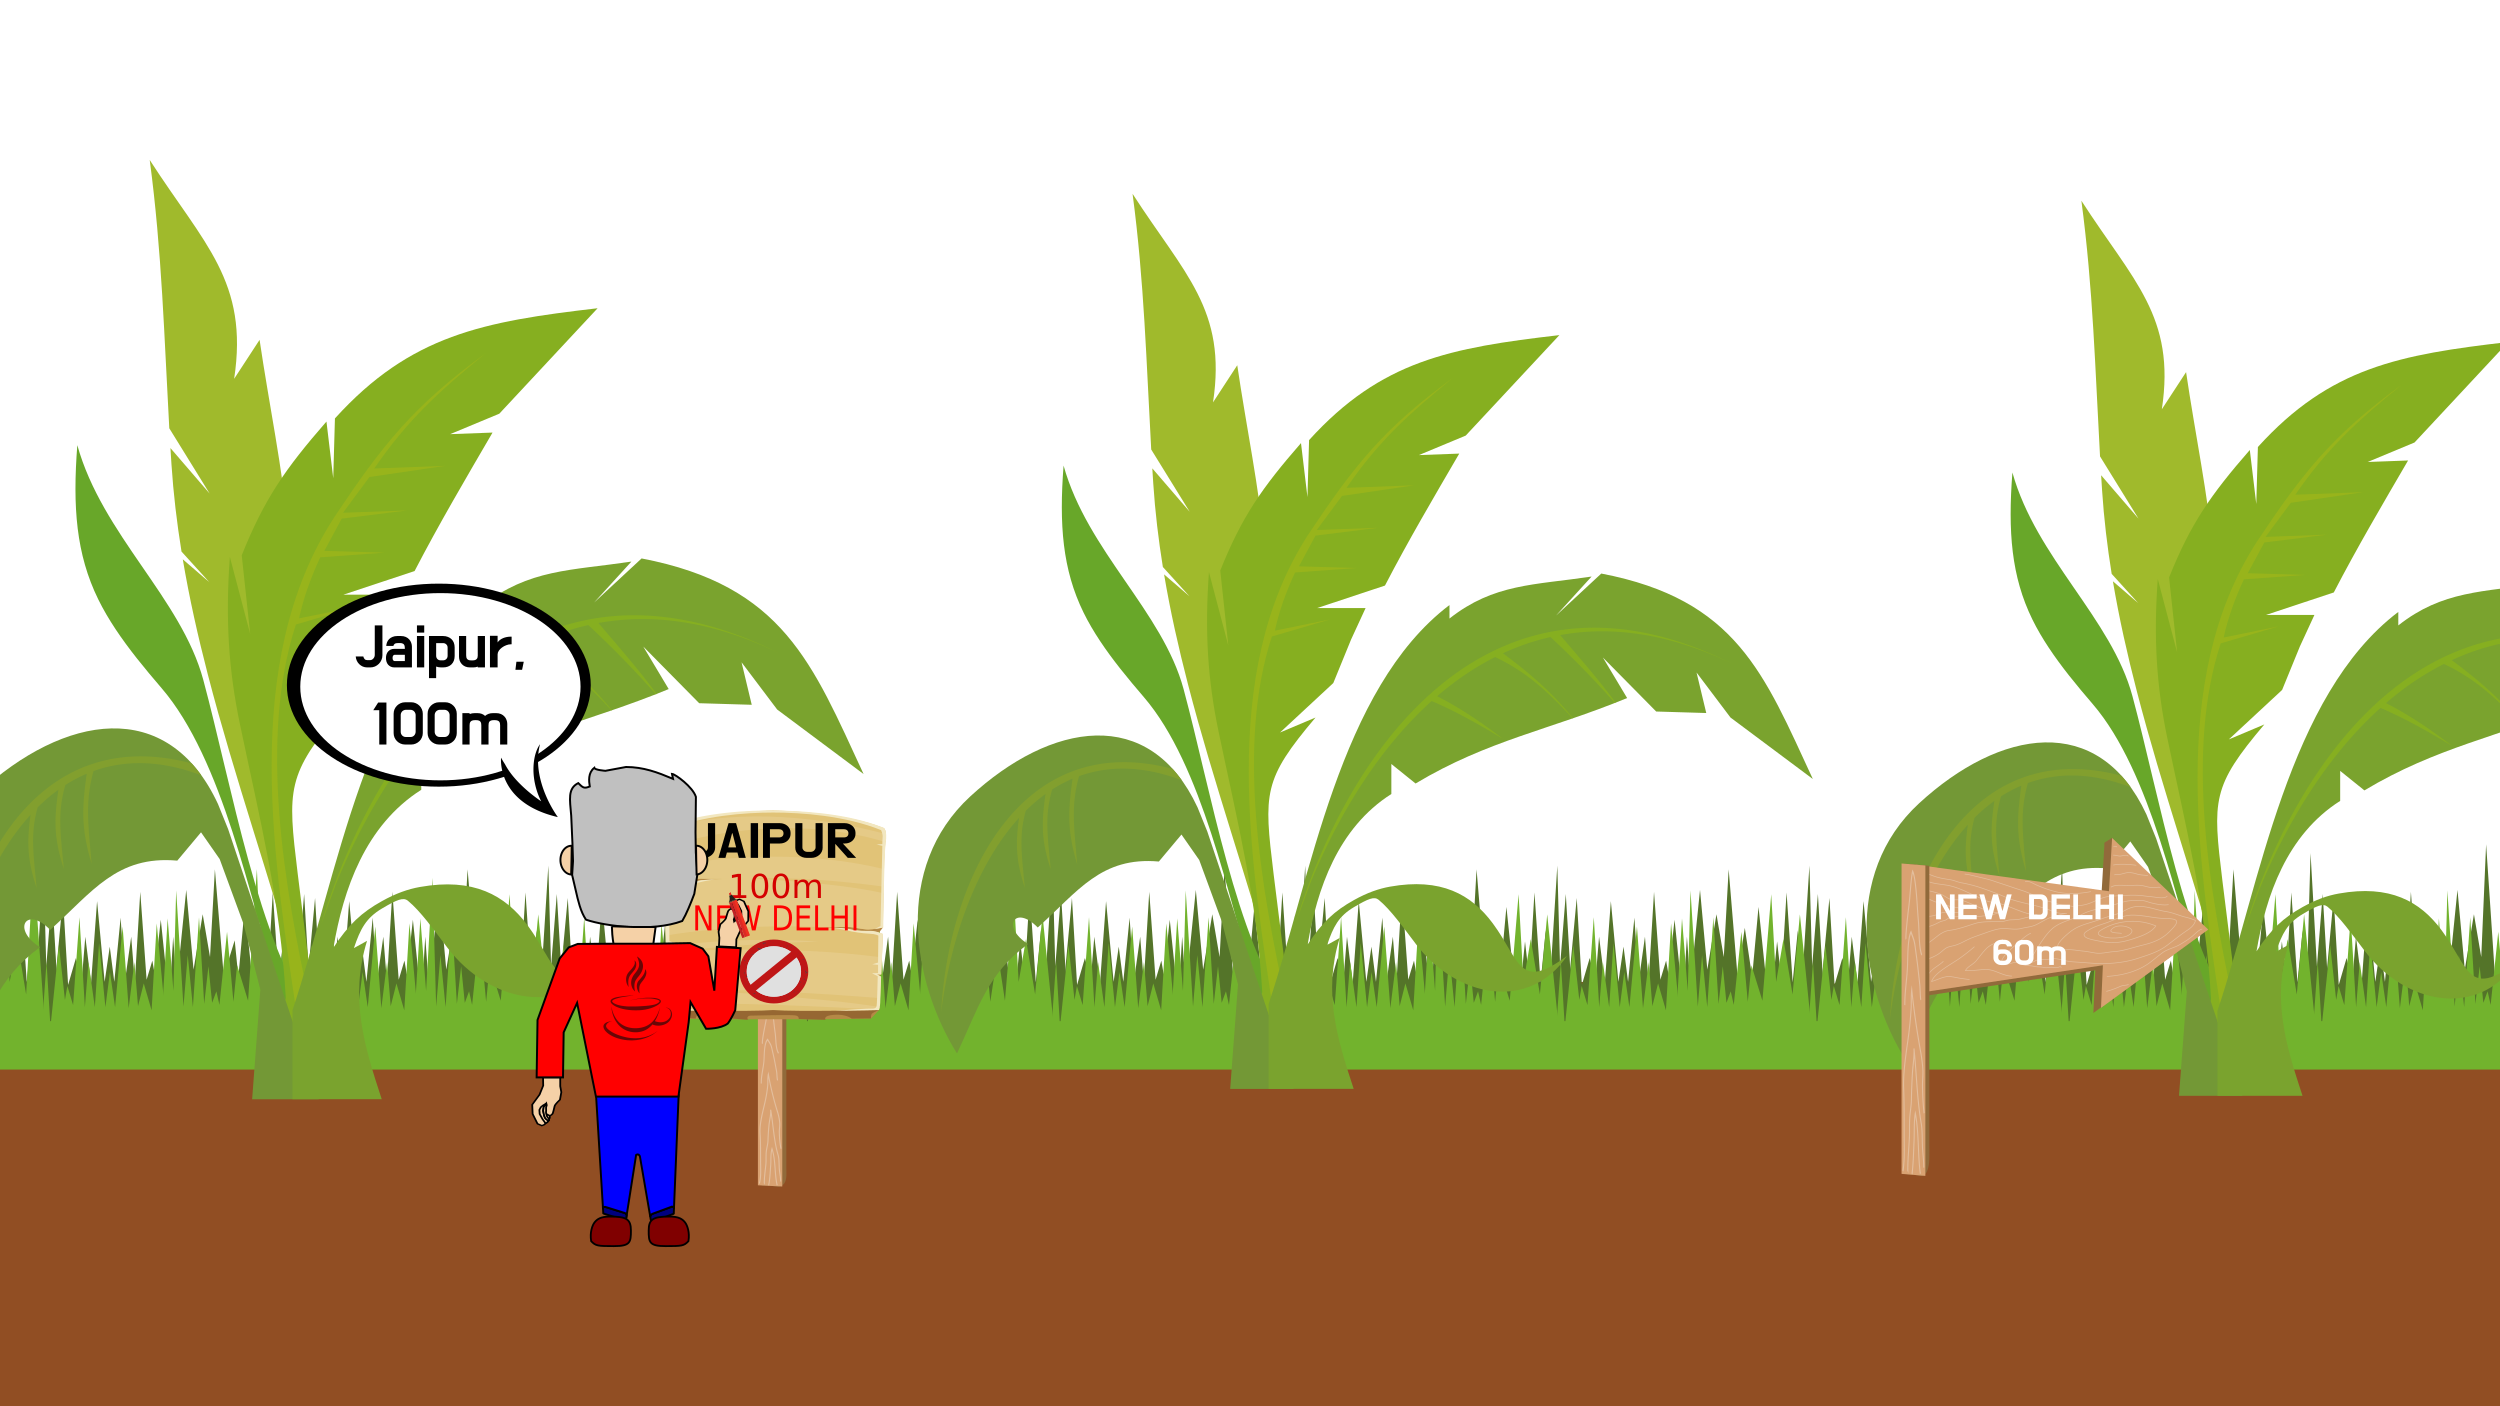 <svg preserveAspectRatio="none" viewBox="0 0 508 285.75" xmlns="http://www.w3.org/2000/svg"><path fill="#fff" d="M0-8.511h511.76v303.35H0z"/><path d="M320.85 298.33c44.287 0 141.21-1.327 156.87-.653 30.738 4.548 70.346-.757 86.803 2.907.495-1.66-3.658-99.095-3.658-99.095l-193.03-1.66c-43.054-.357-55.508-.397-83.834-.024l-31.49-.6-41.696 5.419-78.43 4.317-141.85-8.192.58 96.258s57.401.717 96.291.77c37.86.05 47.392-.916 57.008-.916 31.854 0 162.01 1.468 176.44 1.468z" fill="#914e23"/><path d="M360.246 164.469h.041q.178-.676.363-1.34.191-.663.376-1.356h.834l-1.149 4.108h-.889l-1.19-4.108h.842zm3.084.718h2.32v.694h-3.201v-4.108h3.2v.693h-2.318v1.014h2.318v.687h-2.318zm3.855-1.997v2.69h-.835v-4.107h.835l1.58 2.714v-2.714h.814v4.108h-.814zm3.025-1.417h.868v4.108h-.869zm3.45 3.396q.2 0 .288-.103.096-.108.144-.26h.861q-.027.224-.13.423-.102.193-.273.338-.164.145-.397.23-.225.084-.485.084h-.589q-.273 0-.52-.09-.245-.097-.43-.26t-.294-.38q-.103-.217-.103-.465v-1.713q0-.247.103-.465.11-.223.294-.386t.43-.253q.247-.096.52-.096h.589q.266 0 .492.084t.39.235q.17.145.273.344t.13.428h-.861q-.034-.156-.13-.265t-.301-.109h-.575q-.239 0-.383.151-.136.151-.136.368v1.635q0 .217.136.374.144.15.383.15zm2.762.018h2.319v.694h-3.2v-4.108h3.2v.693h-2.319v1.014h2.319v.687h-2.319zm-14.952 7.323q.48-.32.924-.663.451-.344.862-.682.11-.09.184-.163.082-.078.13-.157t.069-.169q.027-.096.027-.235 0-.096-.041-.187-.041-.096-.123-.163-.075-.066-.178-.102-.096-.043-.205-.043h-.383q-.116 0-.219.043-.103.036-.178.102t-.123.163q-.04.09-.04.187v.145h-.753v-.266q0-.223.096-.416.095-.199.26-.344.17-.144.39-.229.225-.084.478-.084h.595q.253 0 .472.084.226.085.39.23t.26.343q.095.193.095.416v.09q0 .182-.02.333-.014.15-.069.29-.054.132-.164.259-.102.12-.266.26-.39.33-.821.657-.424.32-.862.597h2.12v.615h-2.906zm5.344-3.221q.26 0 .492.09t.404.242q.178.15.273.356.103.205.103.44v1.882q0 .23-.103.434-.095.206-.273.356-.171.151-.404.242t-.492.09h-.698q-.26 0-.492-.09t-.404-.242-.273-.356q-.096-.205-.096-.434v-1.882q0-.235.096-.44.102-.205.273-.356t.404-.242.492-.09zm.479 1.249q0-.103-.048-.193-.041-.097-.123-.17-.076-.072-.178-.108-.103-.042-.226-.042h-.506q-.123 0-.226.042-.102.036-.184.109-.076.072-.124.169-.04.09-.04.193v1.634q0 .103.04.2.048.096.124.168.082.067.184.109.103.036.226.036h.506q.123 0 .226-.036.102-.042.178-.109.082-.072.123-.169.048-.096.048-.199zm3.287-1.249q.26 0 .493.09t.403.242q.178.15.274.356.103.205.103.44v1.882q0 .23-.103.434-.096.206-.274.356-.17.151-.403.242t-.493.09h-.697q-.26 0-.493-.09t-.403-.242-.274-.356q-.095-.205-.095-.434v-1.882q0-.235.095-.44.103-.205.274-.356t.403-.242.493-.09zm.48 1.249q0-.103-.049-.193-.04-.097-.123-.17-.075-.072-.178-.108-.102-.042-.225-.042h-.506q-.123 0-.226.042-.103.036-.185.109-.075.072-.123.169-.04.09-.04.193v1.634q0 .103.04.2.048.096.123.168.082.067.185.109.103.036.226.036h.506q.123 0 .225-.036.103-.042.178-.109.082-.072.123-.169.048-.096.048-.199zm3.145 1.743h.047l.37-1.478q.191-.742.376-1.484h.978v4.102h-.67v-2.666h-.041q-.165.67-.342 1.339-.178.664-.335 1.327l-.746.006-.636-2.666h-.048v2.66h-.677v-4.102h.978z" fill="#fff" aria-label="VENICE 200M"/><path d="M-18.529 212.453h594.477v-9.837H-18.529v9.837" fill="#547429"/><path d="M575.913 204.72l-1.372-23.063-1.168 14.688-.557-20.455-1.486 23.616-.867-10.473-1.053 10.569-1.239-18.263-1.052 17.6-.867-7.644-.743 7.425-.867-2.334-.618 2.757-1.55-14.853-1.3 14.216-.743-7.424-2.23 7.21-1.795-21.641-.99 17.823-1.487-8.698-1.858 11.243-1.486-26.382-2.415 34.083h27.743" fill="#547429"/><path d="M547.928 190.339l-.798 13.158-1.717-16.604-1.228 11.14-.49-2.838-1.165 3.886-1.288-17.865-1.105 18.287-.737-9.164-1.287 9.164-.86-13.033-1.288 13.033-.92-7.145-1.043 7.145-1.534-16.394-1.227 16.603-1.165-9.374-.736 8.953-1.166-4.622-1.595 5.466-1.044-17.66-1.963 21.021 25.384 1.323-1.028-14.482" fill="#547429"/><path d="M524.686 204.72l-1.373-23.063-1.167 14.688-.557-20.455-1.486 23.616-.867-10.473-1.053 10.569-1.238-18.263-1.053 17.6-.866-7.644-.744 7.425-.867-2.334-.62 2.757-1.547-14.853-1.3 14.216-.744-7.424-2.229 7.21-1.796-26.733-.99 22.915-1.486-8.698-1.859 11.243-1.486-16.197-2.415 23.898h27.743" fill="#547429"/><path d="M496.582 190.339l-.797 13.158-1.718-16.604-1.227 11.14-.49-2.838-1.166 3.886-1.288-17.865-1.105 18.287-.736-9.164-1.288 9.164-.86-13.033-1.288 13.033-.92-7.145-1.042 7.145-1.535-16.394-1.226 16.603-1.166-9.374-.736 8.953-1.165-4.622-1.595 5.466-1.044-17.66-1.963 21.021 25.383 1.323-1.028-14.482" fill="#547429"/><path d="M473.34 204.72l-1.371-23.063-1.167 14.688-1.3-23-.743 26.163-.868-10.474-1.052 10.57-1.239-18.263-1.053 17.599-.866-7.644-.743 7.426-.867-2.335-.62 2.757-1.548-14.853-1.3 14.217-.744-7.425-2.228 7.211-1.796-21.642-.992 17.823-1.486-8.698-1.857 11.244-1.487-16.198-2.414 23.898h27.741" fill="#547429"/><path d="M445.356 190.339l-.798 13.158-1.718-16.604-1.227 11.14-.49-2.838-1.166 3.886-1.288-17.865-1.105 18.287-.736-9.164-1.288 9.164-.859-13.033-1.288 13.033-.92-7.145-1.043 7.145-1.534-16.394-1.227 16.603-1.166-9.374-.736 8.953-1.165-4.622-1.595 5.466-1.043-17.66L421 203.497l25.383 1.323-1.027-14.482" fill="#547429"/><path d="M422.114 204.72l-1.372-23.063-1.167 14.688-.557-20.455-1.486 23.616-.868-10.473-1.052 10.569-1.238-18.263-1.054 17.6-.866-7.644-.743 7.425-.867-2.334-.62 2.757-1.548-17.4-1.3 16.763-.743-7.424-2.23 7.21-1.795-21.641-.992 17.823-1.486-8.698-1.857 11.243-1.486-16.197-2.415 23.898h27.742" fill="#547429"/><path d="M394.13 190.339l-.798 13.158-1.718-16.604-1.227 11.14-1.233-5.384-.423 6.432-1.288-17.865-1.105 18.287-.736-9.164-1.288 9.164-.859-13.033-1.288 13.033-.92-7.145-1.043 7.145-1.534-16.394-1.227 16.603-1.166-9.374-.736 8.953-1.166-4.622-1.594 5.466-1.043-17.66-1.964 21.021 25.382 1.323-1.027-14.482" fill="#547429"/><path d="M370.77 204.72l-1.373-23.063-1.167 14.688-.557-20.455-1.487 23.616-.867-10.473-1.052 10.569-1.239-18.263-1.053 17.6-.867-7.644-.743 7.425-.867-2.334-.618 2.757-1.55-14.853-1.3 14.216-1.486-9.97-1.486 9.757-1.796-21.642-.99 17.823-1.487-8.698-1.857 11.243-1.486-16.197-2.416 23.898h27.743" fill="#547429"/><path d="M342.784 190.339l-.798 13.158-1.717-16.604-1.227 11.14-.49-2.838-1.167 3.886-1.288-17.865-1.104 18.287-.737-9.164-1.287 9.164-.86-13.033-1.287 13.033-.921-7.145-1.043 7.145-1.534-16.394-1.226 16.603-1.167-9.374-.735 8.953-1.166-4.622-1.595 5.466-1.043-17.66-1.963 21.021 25.382 1.323-1.027-14.482" fill="#547429"/><path d="M319.543 204.72l-1.373-23.063-1.167 14.688-.557-20.455-1.486 23.616-.867-10.473-1.053 10.569-1.239-18.263-1.053 17.6-.866-7.644-.743 7.425-.868-2.334-.619 2.757-1.548-14.853-1.3 14.216-.743-7.424-2.23 7.21-1.795-21.641-.991 17.823-1.486-8.698-1.858 11.243-1.486-16.197-2.415 23.898h27.743" fill="#547429"/><path d="M291.558 190.339l-.798 13.158-1.717-16.604-1.228 11.14-.49-2.838-1.166 3.886-1.287-17.865-1.105 18.287-.737-9.164-1.287 9.164-.86-13.033-1.288 13.033-.92-7.145-1.043 7.145-1.534-16.394-1.226 16.603-1.165-9.374-.738 8.953-1.165-4.622-1.595 5.466-1.043-17.66-1.963 21.021 25.382 1.323-1.028-14.482" fill="#547429"/><path d="M268.316 204.72l-1.371-23.063-1.168 14.688-.557-20.455-1.487 23.616-.867-10.473-1.052 10.569-1.24-18.263-1.052 17.6-.866-7.644-.743 7.425-.868-2.334-.619 2.757-1.548-14.853-1.3 14.216-.744-7.424-2.229 7.21-1.795-21.641-.992 17.823-1.485-8.698-1.858 11.243-1.486-16.197-2.416 23.898h27.743" fill="#547429"/><path d="M240.213 190.339l-.797 13.158-1.719-16.604-1.226 11.14-.49-2.838-1.167 3.886-1.288-17.865-1.104 18.287-.736-9.164-1.29 9.164-.858-13.033-1.287 13.033-.92-7.145-1.045 7.145-1.534-16.394-1.225 16.603-1.166-9.374-.736 8.953-1.166-4.622-1.596 5.466-1.042-17.66-1.964 21.021 25.382 1.323-1.027-14.482" fill="#547429"/><path d="M216.97 204.72l-1.371-23.063-1.168 14.688-.557-20.455-1.486 23.616-.867-10.473-1.052 10.569-1.24-18.263-1.052 17.6-.866-7.644-.744 7.425-.867-2.334-.619 2.757-1.548-14.853-1.3 14.216-.744-7.424-2.229 7.21-1.796-21.641-.99 17.823-1.487-8.698-1.858 11.243-1.486-16.197-2.415 23.898h27.743" fill="#547429"/><path d="M188.986 190.339l-.797 13.158-1.718-16.604-1.226 11.14-.491-2.838-1.166 3.886-1.288-17.865-1.104 18.287-.736-9.164-1.29 9.164-.858-13.033-1.287 13.033-.921-7.145-1.043 7.145-1.535-16.394-1.225 16.603-1.166-9.374-.737 8.953-1.166-4.622-1.594 5.466-1.043-17.66-1.964 21.021 25.382 1.323-1.028-14.482" fill="#547429"/><path d="M165.744 204.72l-1.371-23.063-1.168 14.688-.557-20.455-1.486 23.616-.868-10.473-1.051 10.569-1.24-18.263-1.052 17.6-.867-7.644-.743 7.425-.867-2.334-.619 2.757-1.548-14.853-1.301 14.216-.743-7.424-2.229 7.21-1.796-21.641-.99 17.823-1.487-8.698-1.858 11.243-1.486-16.197-2.415 23.898h27.742" fill="#547429"/><path d="M137.76 190.339l-.797 13.158-1.718-16.604-1.227 11.14-.49-2.838-1.167 3.886-1.288-17.865-1.104 18.287-.736-9.164-1.289 9.164-.86-13.033-1.287 13.033-.92-7.145-1.043 7.145-1.534-16.394-1.226 16.603-1.166-9.374-.736 8.953-1.166-4.622-1.595 5.466-1.043-17.66-1.964 21.021 25.383 1.323-1.027-14.482" fill="#547429"/><path d="M114.518 204.72l-1.372-23.063-1.168 14.688-.557-20.455-1.486 23.616-.867-10.473-1.052 10.569-1.239-18.263-1.053 17.6-.867-7.644-.743 7.425-.867-2.334-.619 2.757-1.548-14.853-1.3 14.216-.744-7.424-2.23 7.21-1.794-21.641-.991 17.823-1.487-8.698-1.857 11.243-1.487-16.197-2.415 23.898h27.743" fill="#547429"/><path d="M86.414 190.339l-.796 13.158-1.719-16.604-1.226 11.14-.49-2.838-1.167 3.886-1.288-17.865-1.105 18.287-.735-9.164-1.29 9.164-.859-13.033-1.287 13.033-.92-7.145-1.043 7.145-1.534-16.394-1.227 16.603-1.165-9.374-.737 8.953-1.165-4.622-1.595 5.466-1.044-17.66-1.963 21.021 25.382 1.323-1.027-14.482" fill="#547429"/><path d="M63.173 204.72L61.8 181.657l-1.168 14.688-.557-20.455-1.487 23.616-.867-10.473-1.052 10.569-1.238-18.263-1.053 17.6-.867-7.644-.743 7.425-.867-2.334-.619 2.757-1.549-14.853-1.3 14.216-.743-7.424-2.23 7.21-1.794-21.641-.992 17.823-1.486-8.698-1.858 11.243-1.486-16.197-2.415 23.898h27.743" fill="#547429"/><path d="M35.188 190.339l-.797 13.158-1.719-16.604-1.226 11.14-.49-2.838-1.167 3.886-1.288-17.865-1.104 18.287-.736-9.164-1.29 9.164-.858-13.033-1.288 13.033-.92-7.145-1.043 7.145-1.534-16.394-1.227 16.603-1.165-9.374-.737 8.953-1.165-4.622-1.595 5.466-1.043-17.66-1.964 21.021 25.384 1.323-1.028-14.482" fill="#547429"/><path d="M-18.529 196.715l2.184-10.82 1.396 13.004 1.561-12.95 1.487 11.03 1.857-6.152 1.487 6.152.99-15.276 1.796 16.55 1.486-9.757 1.487 9.97 1.3-14.216 1.549 14.853.619-2.757.867 2.335.743-7.425.866 7.643L4.2 181.3l1.239 18.265 1.052-10.567.867 10.478 1.486-23.607.558 20.474 1.167-14.725 1.372 23.062h-30.47v-7.963" fill="#547429"/><path d="M575.913 217.337H-18.565V207.5h594.478v9.837" fill="#72b32d"/><path d="M-18.529 209.604l1.371-22.976 1.168 14.731.557-20.433 1.486 23.626.868-10.467 1.052 10.572 1.239-18.263 1.052 17.6.867-7.643.743 7.424.867-2.334.62 2.758 1.548-14.853 1.3 14.217.744-7.424 2.229 7.21 1.795-21.642.991 17.823 1.486-8.697 1.858 11.243 1.486-26.469 2.416 33.996H-18.53" fill="#72b32d"/><path d="M9.456 195.494l.797 13.159 1.718-16.605 1.226 11.14.491-2.837 1.166 3.886 1.288-17.865 1.105 18.288.735-9.165 1.29 9.165.858-13.034 1.288 13.034.92-7.146 1.044 7.146 1.534-16.396 1.226 16.605 1.166-9.374.736 8.954 1.166-4.623 1.594 5.466 1.043-17.659 1.964 21.021-25.383 1.322 1.027-14.481" fill="#72b32d"/><path d="M32.698 209.604l1.37-22.976 1.169 14.731.557-20.433 1.486 23.626.867-10.467 1.052 10.572 1.239-18.263 1.053 17.6.867-7.643.743 7.424.867-2.334.62 2.758 1.547-14.853 1.3 14.217.744-7.424 2.23 7.21 1.794-26.734.992 22.915 1.486-8.697 1.858 11.243 1.486-16.284 2.415 23.811H32.697" fill="#72b32d"/><path d="M60.801 195.494l.797 13.159 1.718-16.605 1.226 11.14.491-2.837 1.166 3.886 1.288-17.865 1.105 18.288.736-9.165 1.289 9.165.859-13.034 1.287 13.034.92-7.146 1.044 7.146 1.534-16.396 1.226 16.605 1.165-9.374.737 8.954 1.166-4.623 1.594 5.466 1.044-17.659 1.963 21.021-25.382 1.322 1.027-14.481" fill="#72b32d"/><path d="M84.043 209.604l1.372-22.976 1.167 14.731 1.3-22.978.743 26.172.867-10.467 1.053 10.572 1.239-18.263 1.053 17.6.866-7.643.743 7.425.867-2.334.62 2.757 1.548-14.853 1.3 14.217.743-7.424 2.23 7.21 1.795-21.642.991 17.823 1.487-8.697 1.857 11.244 1.486-16.285 2.415 23.812H84.042" fill="#72b32d"/><path d="M112.028 195.494l.797 13.159 1.718-16.605 1.226 11.14.491-2.837 1.166 3.886 1.288-17.865 1.105 18.288.736-9.165 1.288 9.165.86-13.034 1.287 13.034.92-7.146 1.044 7.146 1.534-16.396 1.226 16.605 1.165-9.374.737 8.954 1.166-4.623 1.595 5.466 1.042-17.659 1.964 21.021-25.384 1.322 1.028-14.481" fill="#72b32d"/><path d="M135.27 209.604l1.37-22.976 1.168 14.731.558-20.433 1.486 23.626.867-10.467 1.052 10.572 1.239-18.263 1.053 17.6.866-7.643.743 7.424.868-2.334.618 2.758 1.549-17.4 1.3 16.764.744-7.424 2.228 7.21 1.796-21.642.991 17.823 1.487-8.697 1.857 11.243 1.486-16.284 2.415 23.811H135.27" fill="#72b32d"/><path d="M163.254 195.494l.797 13.159 1.718-16.605 1.226 11.14 1.234-5.383.423 6.432 1.288-17.865 1.105 18.288.736-9.165 1.289 9.165.859-13.034 1.287 13.034.92-7.146 1.043 7.146 1.535-16.396 1.226 16.605 1.166-9.374.736 8.954 1.166-4.623 1.594 5.466 1.043-17.659 1.964 21.021-25.384 1.322 1.029-14.481" fill="#72b32d"/><path d="M186.496 209.604l1.371-22.976 1.168 14.731.557-20.433 1.486 23.626.867-10.467 1.053 10.572 1.238-18.263 1.053 17.6.867-7.643.743 7.424.867-2.334.62 2.758 1.548-14.853 1.3 14.217 1.486-9.97 1.487 9.756 1.795-21.642.99 17.823 1.488-8.697 1.857 11.243 1.486-16.284 2.415 23.811h-27.743" fill="#72b32d"/><path d="M214.6 195.494l.796 13.159 1.719-16.605 1.226 11.14.49-2.837 1.166 3.886 1.289-17.865 1.104 18.288.736-9.165 1.289 9.165.859-13.034 1.287 13.034.92-7.146 1.044 7.146 1.534-16.396 1.226 16.605 1.166-9.374.737 8.954 1.165-4.623 1.595 5.466 1.042-17.659 1.964 21.021-25.383 1.322 1.028-14.481" fill="#72b32d"/><path d="M237.84 209.604l1.372-22.976 1.168 14.731.557-20.433 1.486 23.626.868-10.467 1.052 10.572 1.238-18.263 1.053 17.6.867-7.643.743 7.424.867-2.334.619 2.758 1.549-14.853 1.3 14.217.743-7.424 2.23 7.21 1.795-21.642.991 17.823 1.486-8.697 1.858 11.243 1.486-16.284 2.415 23.811H237.84" fill="#72b32d"/><path d="M265.826 195.494l.797 13.159 1.718-16.605 1.227 11.14.49-2.837 1.167 3.886 1.287-17.865 1.105 18.288.736-9.165 1.288 9.165.86-13.034 1.287 13.034.92-7.146 1.044 7.146 1.534-16.396 1.226 16.605 1.165-9.374.737 8.954 1.166-4.623 1.594 5.466 1.043-17.659 1.964 21.021-25.383 1.322 1.027-14.481" fill="#72b32d"/><path d="M289.067 209.604l1.372-22.976 1.168 14.731.557-20.433 1.487 23.626.866-10.467 1.053 10.572 1.239-18.263 1.053 17.6.866-7.643.743 7.424.868-2.334.619 2.758 1.548-14.853 1.3 14.217.743-7.424 2.23 7.21 1.795-21.642.991 17.823 1.487-8.697 1.857 11.243 1.486-16.284 2.415 23.811h-27.743" fill="#72b32d"/><path d="M317.17 195.494l.797 13.159 1.719-16.605 1.226 11.14.49-2.837 1.167 3.886 1.289-17.865 1.104 18.288.735-9.165 1.289 9.165.86-13.034 1.287 13.034.92-7.146 1.043 7.146 1.534-16.396 1.227 16.605 1.165-9.374.737 8.954 1.165-4.623 1.595 5.466 1.043-17.659 1.963 21.021-25.383 1.322 1.028-14.481" fill="#72b32d"/><path d="M340.413 209.604l1.37-22.976 1.168 14.731.557-20.433 1.487 23.626.867-10.467 1.052 10.572 1.238-18.263 1.054 17.6.866-7.643.743 7.424.867-2.334.62 2.758 1.548-14.853 1.3 14.217.743-7.424 2.23 7.21 1.795-21.642.992 17.823 1.485-8.697 1.858 11.243 1.487-16.284 2.414 23.811h-27.742" fill="#72b32d"/><path d="M368.397 195.494l.797 13.159 1.719-16.605 1.226 11.14.49-2.837 1.167 3.886 1.288-17.865 1.104 18.288.736-9.165 1.29 9.165.858-13.034 1.287 13.034.921-7.146 1.043 7.146 1.534-16.396 1.226 16.605 1.167-9.374.736 8.954 1.165-4.623 1.595 5.466 1.043-17.659 1.963 21.021-25.382 1.322 1.028-14.481" fill="#72b32d"/><path d="M391.64 209.604l1.37-22.976 1.168 14.731.558-20.433 1.486 23.626.867-10.467 1.052 10.572 1.239-18.263 1.052 17.6.867-7.643.743 7.424.867-2.334.62 2.758 1.548-14.853 1.3 14.217.743-7.424 2.23 7.21 1.795-21.642.991 17.823 1.487-8.697 1.857 11.243 1.487-16.284 2.414 23.811H391.64" fill="#72b32d"/><path d="M419.624 195.494l.796 13.159 1.719-16.605 1.226 11.14.49-2.837 1.167 3.886 1.288-17.865 1.104 18.288.736-9.165 1.289 9.165.86-13.034 1.286 13.034.921-7.146 1.043 7.146 1.534-16.396 1.226 16.605 1.167-9.374.736 8.954 1.165-4.623 1.595 5.466 1.043-17.659 1.963 21.021-25.382 1.322 1.029-14.481" fill="#72b32d"/><path d="M442.866 209.604l1.37-22.976 1.169 14.731.557-20.433 1.486 23.626.868-10.467 1.052 10.572 1.239-18.263 1.052 17.6.867-7.643.743 7.424.867-2.334.619 2.758 1.549-14.853 1.3 14.217.743-7.424 2.23 7.21 1.795-21.642.991 17.823 1.486-8.697 1.858 11.243 1.486-16.284 2.415 23.811h-27.742" fill="#72b32d"/><path d="M470.97 195.494l.796 13.159 1.718-16.605 1.227 11.14.49-2.837 1.166 3.886 1.288-17.865 1.104 18.288.737-9.165 1.288 9.165.86-13.034 1.287 13.034.92-7.146 1.044 7.146 1.534-16.396 1.226 16.605 1.166-9.374.736 8.954 1.166-4.623 1.595 5.466 1.042-17.659 1.964 21.021-25.383 1.322 1.028-14.481" fill="#72b32d"/><path d="M494.21 209.604l1.373-22.976 1.167 14.731.557-20.433 1.487 23.626.867-10.467 1.052 10.572 1.239-18.263 1.053 17.6.866-7.643.743 7.424.867-2.334.62 2.758 1.548-14.853 1.3 14.217.743-7.424 2.23 7.21 1.795-21.642.991 17.823 1.486-8.697 1.859 11.243 1.486-16.284 2.415 23.811H494.21" fill="#72b32d"/><path d="M522.196 195.494l.797 13.159 1.718-16.605 1.227 11.14.49-2.837 1.166 3.886 1.288-17.865 1.105 18.288.735-9.165 1.289 9.165.86-13.034 1.287 13.034.92-7.146 1.044 7.146 1.534-16.396 1.226 16.605 1.165-9.374.737 8.954 1.165-4.623 1.596 5.466 1.042-17.659 1.964 21.021-25.382 1.322 1.027-14.481" fill="#72b32d"/><path d="M575.913 201.871l-2.185-10.821-1.395 13.004-1.561-12.95-1.487 11.03-1.859-6.15-1.485 6.15-.992-15.276-1.795 16.549-1.486-9.757-1.486 9.97-1.301-14.216-1.548 14.853-.62-2.758-.866 2.334-.744-7.424-.866 7.643-1.053-17.599-1.24 18.265-1.05-10.567-.868 10.478-1.486-23.605-.557 20.473-1.168-14.813-1.371 22.976h30.469v-7.79" fill="#72b32d"/><g fill-rule="evenodd"><path d="M60.847 199.999c-5.922-21.407-13.206-42.061-18.613-62.929-2.012-7.76-3.765-15.549-5.093-23.417l5.417 4.672-5.677-6.247c-.946-5.866-1.649-11.778-2.043-17.755-.07-1.096-.141-2.188-.206-3.277l7.968 9.252-8.201-13.27c-1.027-18.32-1.485-35.814-3.977-54.521 11.04 17.13 20.157 24.69 17.156 44.468l5.168-7.919c3.844 26.148 11.093 52.482 2.075 76.643-6.61 17.71 3.248 37.894 10.997 59.766l-4.97-5.468" fill="#a0ba2c"/><path d="M56.342 200.46c-5.482-17.748-11.058-46.134-23.502-60.622-1.71-1.992-3.41-4.012-5.03-6.062-3.049-3.866-5.815-7.85-7.848-11.993-4.49-9.17-5.22-18.748-4.252-31.326 5.104 18.287 21.122 31.075 25.599 47.698 5.76 21.4 11.31 53.747 22.265 68.381H60.13l-3.788-6.075" fill="#68a729"/><path d="M58.07 202.698c-1.123-19.858-5.252-36.121-9.314-55.54-2.29-10.945-2.983-21.258-2.048-33.997l4.132 15.669-1.722-15.989c4.604-11.492 8.88-17.618 17.217-27.18l1.377 11.512.345-12.152c15.394-16.976 30.134-19.687 53.375-22.385L101.46 84.062l-9.987 4.157 8.61-.32c-5.436 9.331-10.886 18.583-15.84 28.14l-14.464 4.797H80.11l-3.098 6.716-3.788 9.273-11.366 10.553 7.577-3.198c-11.207 13.245-11.047 16.089-8.953 33.256l2.755 22.065 1.722 21.105-10.676-.639 3.788-17.268" fill="#86af20"/><path d="M67.892 105.147c9.877-14.842 16.099-22.657 30.8-33.369-9.554 7.8-15.827 13.519-22.65 23.418l14.436-.537-15.399 2.265-5.39 7.27 13.088-.478-13.347 1.67-3.527 6.553 12.255.358-13.09.953c-1.914 4.131-3.412 8.263-4.3 12.395l11.743-2.384-12.382 3.635c-7.615 23.259-2.354 53.358 2.887 77.401l-2.31 4.53c-4.983-33.58-12.101-73.837 7.186-103.681" fill="#98b41b"/><path d="M51.235 223.371l1.666-22.267-3.443-13.431-4.822-13.11-3.788-5.437-4.822 5.756c-12.311-1.09-17.242 6.342-25.824 14.07-4.838-4.99-7.926-.11-2.066 3.518-8.716 6.296-10.708 13.98-15.153 23.344-9.546-15.318-13.697-39.62 2.859-54.842 17.069-15.696 38.195-19.655 48.448 2.397l2.067 5.117 18.407 54.885h-13.53" fill="#739836"/><path d="M38.952 155.126a28.307 28.307 0 011.965 2.432c-8.282-3.15-15.586-3.155-21.909-.875-1.75 6.26-1.077 10.728-.395 18.793-2.142-7.12-1.967-11.2-.992-18.253a29.09 29.09 0 00-4.338 2.294c-1.652 5.624-.989 9.721-.316 17.032-2.06-6.302-1.978-10.02-1.1-16.07a35.443 35.443 0 00-4.215 3.584c-1.509 5.353-.86 9.375-.204 16.418-1.95-5.886-1.98-9.486-1.234-14.917-9.03 9.916-14.579 25.588-16.604 41.373 1.444-27.16 16.22-60.596 49.342-51.811" fill="#829f2e"/><path d="M59.433 205.252c9.022-26.814 15.039-67.238 38.567-85.063v2.879c9.456-7.463 18.062-7.115 30.305-8.954l-7.576 8.315 9.641-8.954c28.825 5.537 34.686 21.326 45.11 43.81l-17.56-13.112-7.234-9.593 2.067 8.633-10.675-.319-11.363-11.512 5.165 8.635c-16.42 6.777-29.718 8.996-45.11 18.227l-5.166-4.158v6.396c-11.423 7.258-15.844 20.295-17.84 32.067 3.118-4.74 5.707-7.134 9.848-9.44 2.85-1.588 5.303-2.444 7.712-2.874 10.85-1.936 17.306 1.618 21.901 7.822 5.835 7.873 5.555 14.628 15.84 6.94-8.04 11.905-23.527 8.957-32.202-2.494-2.683-3.54-5.453-7.402-7.975-9.468-.928-.759-2.206-.237-5.252 1.565-3.252 1.924-4.42 4.176-5.72 8.053l2.668-1.474c-3.569 11.603-.587 21.314 2.985 32.182H59.434v-18.11" fill="#7aa32e"/><path d="M65.325 187.62c11.43-37.633 42.062-80.16 92.655-55.059-13.326-6.37-25.481-7.948-36.38-5.967 4.266 5.01 8.373 9.684 11.829 14.424l-.157.06a201.347 201.347 0 00-13.735-14.065 50.818 50.818 0 00-10.14 3.466c6.085 4.524 10.306 8.233 14.967 13.858l-.09.03c-4.991-5.383-9.58-9.788-16.539-13.087-4.384 2.211-8.508 5.03-12.362 8.347 5.257 2.717 9.384 5.553 14.097 9.142-5.092-3.064-9.791-5.752-15.268-8.113-10.87 9.77-19.53 23.51-25.796 38.622l-3.08 8.342" fill="#86af20"/></g><path d="M159.32 240.526a1.597 1.597 0 01-.828.542c-.46.137-1.124-.057-1.602-.082l-2.06-.101.003-38.029 4.952.247v.044c0 5.66 0 11.321-.002 16.98l-.001 12.19v4.818c0 1.235.156 2.604-.462 3.39" fill="#916a3b"/><path d="M158.958 241.097l-4.952-.247.003-38.029 4.953.246-.004 38.029" fill="#d9a272"/><path d="M156.298 240.907c.278-1.347.306-2.646.413-4.012.042-.532.035-1.155.055-1.76.02-.604.068-1.188.206-1.63l-.103-.06-.103.055c.025.076.05.153.072.23.327 1.089.441 2.272.532 3.466.091 1.195.16 2.4.407 3.533l.107-.036-.11-.032-.004.04c0 .016-.004.029.008.078a.15.15 0 00.057.083.09.09 0 00.091.008c.024-.012.032-.023.04-.03.021-.03.024-.04.032-.058l.029-.066.01-.02-.004-.003.003.002-.002-.003.003.003-.067-.072.052.09.015-.018-.067-.072.052.09-.138-.237c-.019.02-.023.03-.029.04-.017.03-.028.06-.04.087l-.012.028.046.047-.042-.053-.005.008.047.045-.042-.053.075.095-.038-.126c-.028.015-.032.026-.037.031l.075.095-.038-.126.041.136.047-.128a.088.088 0 00-.088-.008l.041.136.047-.128-.047.128.102-.049a.147.147 0 00-.055-.079l-.047.128.102-.049-.085.04.092.014c-.001-.005.004-.009-.007-.054l-.085.04.092.014-.015-.002.015.002-.016-.003.015.003.002-.01.005-.035-.007-.034c-.24-1.092-.308-2.28-.4-3.48-.091-1.198-.205-2.409-.546-3.546l-.075-.24-.108-.323-.098.317c-.156.5-.202 1.11-.222 1.726-.02.615-.014 1.236-.055 1.743-.107 1.38-.136 2.66-.407 3.966l.216.087" fill="#e3be9d"/><path d="M155.364 240.226h-.068c-.006 0-.015 0-.034.01a.123.123 0 00-.063.078.196.196 0 000 .112.135.135 0 00.017.04l.009.014.194.292v-.381c-.001-1.338.207-2.54.325-3.883.073-.858-.012-1.7.08-2.506.079-.72.317-1.43.343-2.227.032-1.067.098-2.01.2-3.094.095-1.038.416-2.033.34-3.197l-.112.007-.109.028c.536 3.073.642 6.221 1.496 9.15.264.898.19 1.824.26 2.836.068.907.274 1.664.275 2.58l.224.01c-.004-.975-.215-1.747-.275-2.607-.073-.971.01-1.93-.275-2.915-.838-2.867-.947-6-1.487-9.11l-.22.036c.075 1.073-.235 2.045-.34 3.135a47.443 47.443 0 00-.2 3.118c-.02.725-.253 1.425-.341 2.196-.096.861-.01 1.706-.082 2.515-.115 1.323-.326 2.538-.325 3.917l.111.005.083-.094-.032.037.034-.034-.002-.003-.032.037.034-.034-.08.079.094-.045-.014-.034-.08.079.094-.045-.102.048.102.06a.186.186 0 000-.108l-.102.048.102.06-.102-.06.04.137a.12.12 0 00.062-.077l-.102-.06.04.137-.037-.127.009.135.029-.009-.038-.127.009.135-.006-.084.001.084h.005l-.006-.084v.085c.003 0 .036.003.076 0l-.023-.294" fill="#e3be9d"/><path d="M154.397 240.563c.406-1.34.264-3.175.264-4.585-.003-1.882.012-3.777-.106-5.695-.122-1.93.575-4.398.997-6.268.244-1.085.44-2.207.55-3.34.073-.778-.02-1.645.134-2.33l-.107-.046-.11.028c.4 2.296 1.017 4.831 1.7 7.11.06.202.121.403.183.602l.026.085c.186.619.37 1.489.406 2.118.035.58-.111 1.245-.086 1.952.044 1.211.112 2.125.343 3.256l.216-.066c-.226-1.105-.291-1.987-.336-3.193-.026-.643.121-1.304.086-1.96-.04-.68-.228-1.56-.421-2.206l-.027-.089a62.005 62.005 0 01-.183-.599 63.218 63.218 0 01-1.688-7.066l-.097-.555-.12.537c-.17.773-.069 1.653-.14 2.374a27.05 27.05 0 01-.543 3.295c-.416 1.86-1.13 4.338-1.006 6.374.117 1.9.102 3.787.105 5.671.005 1.43.132 3.242-.248 4.477l.208.118" fill="#e3be9d"/><path d="M154.802 220.174c-.031-1.442.377-2.9.523-4.384.062-.644.062-1.56.14-2.419.078-.86.243-1.65.588-2.032l-.074-.113-.089.084c.183.326.333.546.455.752.121.207.216.4.305.692.03.102.06.215.088.345.188.85.392 1.645.556 2.503.13.689.265 1.392.39 2.08.046.258.065.601.087.939.023.338.049.67.126.93l.013.04.204-.11-.01-.03c-.06-.196-.089-.513-.11-.846-.023-.334-.04-.685-.093-.98-.125-.691-.26-1.396-.39-2.085-.167-.873-.373-1.672-.559-2.514a5.172 5.172 0 00-.095-.371 3.261 3.261 0 00-.338-.768c-.129-.22-.274-.432-.451-.746l-.074-.13-.09.1c-.421.48-.577 1.332-.66 2.213-.081.882-.08 1.805-.14 2.417-.14 1.44-.556 2.91-.526 4.43l.224.003" fill="#e3be9d"/><path d="M155.03 211.993l-.031.034.036-.026-.005-.008-.031.034.036-.026-.013.009.013-.008v-.001l-.013.009.013-.008a.9.9 0 01-.01-.218c.015-.42.144-1.244.285-2.02.14-.779.292-1.518.35-1.797.278-1.321.357-2.962.742-4.12l-.103-.063-.064.118c.12.11.255.407.363.772.19.635.321 1.465.39 1.927.161 1.067.237 2.158.406 3.25.076.495.104 1.12.151 1.755.048.636.115 1.284.282 1.841.073.245.166.472.286.67l.173-.178a2.546 2.546 0 01-.252-.59c-.152-.507-.22-1.133-.266-1.76-.047-.629-.074-1.258-.155-1.785-.166-1.072-.242-2.162-.405-3.25-.07-.467-.202-1.307-.403-1.978-.118-.387-.251-.722-.443-.91l-.112-.107-.054.163c-.404 1.229-.48 2.878-.75 4.157a65.42 65.42 0 00-.414 2.144c-.078.45-.147.894-.19 1.258a6.162 6.162 0 00-.04.48 1.15 1.15 0 00.025.34c.008.024.018.05.034.076l.17-.184" fill="#e3be9d"/><path d="M178.36 189.82l1.05-1.349-14.846-13.402h-14.679l-14.847 3.593 1.052 1.35-.68 13.649.68.798-.248 10.779 1.609 1.71s9.84.254 19.657.163c9.818.09 19.89-.162 19.89-.162l1.609-1.711-.248-6.445.68-.798-.68-8.175" fill="#b58946"/><path d="M135.843 205.237s1.652.4 2.176.57c.524.171-.291.97-.291.97l3.663.202s-.346-1 2.448-1.058c2.794-.056 3.201.913 3.201.913l4.947.4s-.466-.8.524-.856c.99-.057 8.09-.171 9.02-.057.932.114.757.741.757.741l5.471.171s-.698-.855 1.746-1.026c2.444-.172 3.553.772 3.553.772l3.94-.03s-.102-.742.248-1.028c.349-.285 1.36-.684 1.36-.684h-42.763" fill="#966732"/><path d="M179.597 168.28c-8.015-3.236-21.035-3.565-22.427-3.59v-.003l-.061.001h-.063v.001c-1.38.027-14.183.357-22.194 3.591 0 0-.68.342-.309 2.909.371 2.566.495 7.47.495 7.47s1.91.4 2.997.4 3.19-.514 4.117-.514c.928 0 5.506.057 5.506.057s-4.268.058-5.877.457c-1.608.399-3.155.342-4.206.342-1.052 0-2.537.608-2.537.608l.372 13.649h.866l-.805.456s.186 8.954.186 9.581c0 .628.186 1.54.186 1.54s16.544.396 21.266.005c4.724.391 21.498-.005 21.498-.005s.186-.912.186-1.54c0-.627.185-5.246.185-5.246l-.804-.456h.866l.371-8.175s-1.484-.608-2.536-.608c-1.051 0-2.598.057-4.206-.342-1.61-.4-5.878-.457-5.878-.457s4.579-.056 5.506-.056c.928 0 3.032.513 4.118.513 1.087 0 2.996-.4 2.996-.4s.124-14.713.495-17.28c.372-2.566-.309-2.908-.309-2.908" fill="#e1c377"/><path d="M180.005 169.487c-20.478-5.447-35.784-3.682-44.916-1.302l-.238.094s-.68.342-.31 2.909c.045.307.086.65.124 1.012 22.048-6.797 38.784-3.115 45.25-1.09.096-.695.115-1.224.09-1.623m-9.524 19.093c-.63-.05-1.282-.085-1.86-.11.637.034 1.257.071 1.86.11" fill="#e5ca87"/><path d="M134.947 176.244c.065 1.375.092 2.417.092 2.417s1.91.4 2.996.4 3.19-.514 4.118-.514c.927 0 5.505.057 5.505.057s-4.268.057-5.876.456c-1.609.4-3.155.342-4.207.342-1.051 0-2.536.608-2.536.608l.274 10.078c12.085-1.944 23.444-2.08 32.063-1.682 1.264-.015 4.199-.05 4.92-.05.93 0 3.032.513 4.119.513 1.086 0 2.996-.399 2.996-.399s.028-3.25.095-6.96c-9.649-2.243-26.704-2.963-26.704-2.963 9.385-.488 20.9.823 26.73 1.615.025-1.202.053-2.417.086-3.555-18.232-4.41-35.977-2.072-44.67-.363m4.818 17.013c5.586-1.254 26.539-1.939 26.539-1.939-15.86-.966-26.753.434-30.928 1.13l.033 1.208h.866l-.804.457s.186 8.953.186 9.58c0 .093.004.192.01.293 12.201-.437 34.481.693 42.955 1.165.02-.103.054-.295.087-.522-10.796-1.86-36.384-3.388-36.384-3.388 8.759-.429 27.665.886 36.49 1.563.049-1.532.162-4.357.162-4.357l-.804-.456h.866l.156-3.444c-18.84-2.533-39.43-1.29-39.43-1.29" fill="#e5ca87"/><path d="M142.4 179.23c.707-.203 2.201-.435 2.999-.552-1.285.064-2.808.106-3.628.31-1.609.399-3.204.36-4.255.36-1.052 0-2.57.588-2.57.588l.367 13.717.963.006-.912.452s.216 9.003.216 9.63.217 1.537.217 1.537 4.208.06 8.935.109c-2.403-.181-6.52-.476-7.343-.436-1.175.057-1.051-.513-1.113-1.027-.062-.513-.185-9.751-.185-9.751l1.175-.742-1.175-.17-.063-1.54 1.176-.115-1.176-.342-.061-10.95s.433-.342 1.856-.399c1.422-.057 3.587-.399 4.577-.684m30.255 9.566c-.82-.204-2.319-.246-3.604-.31.797.116 2.292.349 2.998.553.99.285 3.155.627 4.578.684 1.423.057 1.856.4 1.856.4l-.062 5.474-1.175.342 1.175.114v1.683l-1.237.028 1.175.6s-.123 5.046-.185 5.56c-.062.513.062 1.083-1.114 1.026-.822-.04-4.94.255-7.342.435 4.727-.049 8.889-.15 8.889-.15s.255-.884.255-1.511.184-5.265.184-5.265l-.872-.467.905.009.35-8.24s-1.367-.606-2.419-.606c-1.051 0-2.747.04-4.355-.36" fill="#f2e7c0"/><path d="M179.58 168.213c-8.015-3.236-18.237-3.479-22.534-3.522-4.297-.042-14.34.239-22.35 3.473 0 0-.639.442-.268 3.009.371 2.566.61 7.489.61 7.489s.786.164 1.637.282l-1.142-.567-.371-6.502 1.175-.285-1.175-.057s0-.798-.062-1.426c-.062-.627.31-1.425.31-1.425 7.212-2.916 15.846-3.572 21.698-3.574 5.852-.001 14.718.658 21.931 3.574 0 0 .371.798.31 1.425-.062.628-.062 1.426-.062 1.426l-1.176.057 1.176.285-.372 16.31-1.142.568c.85-.118 1.706-.265 1.706-.265s.13-14.7.5-17.266c.372-2.566-.4-3.008-.4-3.008" fill="#f2e7c0"/><path d="M164.243 197.407c0 3.586-3.13 6.492-6.99 6.492s-6.99-2.906-6.99-6.492c0-3.585 3.13-6.491 6.99-6.491s6.99 2.906 6.99 6.491" fill="#bf1616"/><path d="M162.773 197.407c0 2.831-2.471 5.126-5.519 5.126s-5.519-2.295-5.519-5.126c0-2.83 2.471-5.125 5.519-5.125s5.519 2.295 5.519 5.125" fill="#e0e0e0"/><path d="M153.016 201.744l-1.092-1.156 9.014-7.346 1.092 1.155z" fill="#bf1616"/><path d="M163.182 200.602c-.02.109.137.096 0 0m-.266-.349l-.067.015c-.077.041-.173.07-.22.13.092-.05.213-.08.287-.145m-2.516-.646c.01-.032.182.1.25.068-.001-.141-.353-.143-.501-.179-.002.082.173.096.251.11m2.029-.295c.047-.009.074-.03.083-.061-.05-.016-.073.045-.083.061m-3.695-6.283c.159-.042.298-.06.094-.184a.086.086 0 01-.01.047c.089.104-.181.052-.084.137m1.455.567c.162.032.123-.09.074-.096-.02.048-.1.024-.074.096m-2.839-.943c.064.028.07.132.145.126-.013-.041.09-.148-.04-.167.09.088-.071-.018-.105.04m5.008 1.112c.054-.035-.114-.14-.137-.182-.053.025.107.151.137.182m.506.678c-.06-.022-.096-.016-.122.003.057.022.095.015.122-.003m-.362-.385c-.037.067.21.07.274.103.119.078.19.038.283.083.025-.05-.525-.173-.557-.186m-1.212-.244c.079.038.019-.098.015-.107-.01.011-.04.093-.016.107m.863.261v-.09c-.002-.014-.002-.03-.003-.044-.063-.011-.06.12.003.134m.79.959c.027.04.047.03.098.044.035-.026-.077-.12-.098-.044m-2.534-.027c-.044-.02-.119-.045-.078-.078a6.92 6.92 0 00.048-.075c-.244-.1.01.249.03.153m1.15-.427c-.218-.04-.11.098 0 0m-4.881 6.619l-.078.03c.008.021-.002.034-.029.042.05.03.124.013.154.001a.44.44 0 00-.1-.021c.039-.007.056-.024.053-.052m3.173-2.145l.107.013.179.024c-.007-.042-.292-.08-.286-.037m-.042-3.748c.056.055.147.059.223.066a.49.49 0 00-.223-.066m-.038.306c.038-.034-.12-.09-.169-.118-.035.038.14.093.168.117m3.718.728c-.007.037.017.058.072.064.021 0 .032-.004.034-.01.009.005.018.01.03.014.01-.04.01-.055-.055-.083-.014.017-.015.033-.005.047.003.014-.005.02-.03.017 0-.021-.016-.037-.046-.049m-2.878-.277c-.188-.128.157-.152.09-.244-.02.03-.045.031-.076.003.026.008.04.004.04-.012-.124-.055-.048.087-.16.047-.006-.105-.029-.265.138-.298-.323-.048-.275.303-.316.428.094.026.19.052.284.076m-.188-1.765l-.119.061c.046.043.087.034.122-.03.033-.005.032-.015-.003-.031m3.212 3.455a.022.022 0 00-.02.01c.01.005.019.007.028.01.004.01.007.021.006.029.042.009.058.002.063-.01.162.032.237-.045.286-.143l.05.016c.058-.017.03-.055-.017-.09.017-.042.033-.084.052-.119-.03-.012-.066.033-.1.088a.395.395 0 00-.07-.034c-.264-.077-.044-.178-.168-.24-.112-.057-.126-.015-.115.038-.013.001-.024.005-.027.013a.11.11 0 00.036.017.47.47 0 00.035.073c.047.083-.012.074.094.158.075.058.11.06.164.067-.017.035-.031.065-.039.077-.046.082-.121.069-.183.053-.01-.032-.038-.074-.034-.099-.097-.02-.064.035-.04.085m-7.499-4.181c.282.037.649.012.926.124-.02-.134-.926-.203-1.078-.21.018.051.159.022.152.086m7.342 5.144c-.087-.002.022.126-.098.096.007-.026-.006-.05-.04-.073l.009.135c.112-.012.133-.089.129-.158" fill="#3d434a"/><path d="M163.646 197.852c.06.02.13-.022.06-.048-.025.042-.03-.025-.06.048m-1.452.488c-.027-.006-.037-.016-.032-.031a4.178 4.178 0 00-.07-.018c-.068.04.109.09.102.048m.905.772c.057.024.11.029.157.014-.103-.057-.106-.105-.157-.014m-.801-1.328c.026.046.07.086.129.122a.354.354 0 00-.129-.122m1.122.619l-.031.058c.085.065.145-.05.03-.058m-.943-.258c.132.064.117-.03.08-.028v.04a.104.104 0 00-.08-.012m-3.541-5.544a.143.143 0 00-.043-.027.073.073 0 00-.029-.035c0 .008-.007.013-.017.018-.095-.025-.212-.027-.209-.112.057-.023.103.041.154 0-.102-.058-.232-.015-.258.04.147.015.262.19.402.115m-1.953-.557l-.062-.044c.041.067-.47.068-.496.102.022-.027.486-.035.558-.058m-.579-.034c-.027.026-.043.099-.02.108.02.004.033-.003.04-.016.018-.028.007-.082-.02-.092m5.489 7.137c-.104-.017-.26.195-.33.235-.211.12-.488.21-.672.348.368-.17.801-.302 1.002-.583m.813 2.178c.014.024.028.027.04.009-.006-.034-.11-.132-.156-.115l.116.106m-7.058-.274c.03-.016 0-.038.038-.06.005.004-.29-.079-.14-.094l-.62-.416c.127.166.472.281.553.456.04.035.122.081.17.114m4.481 1.846c-.054-.028-.346-.132-.353-.096.066.017.344.15.353.096m-.717-.995c.053.107.012.092.113.091-.01-.022-.051-.092-.113-.091m-6.547-2.108c-.346-.069.064.172 0 0m7.035 2.066c-.146.06.368.378.43.467.049-.02-.347-.412-.43-.467m-8.638-5.951c.068.053.137.125.204.1-.068-.036-.138-.16-.204-.1m2.271.693c.074.039.146.106.224.094-.076-.02-.144-.135-.224-.094m5.965 2.037l.107.016c-.01-.052-.176-.042-.217-.056-.009.036.028.05.11.04m-.746-.106a.107.107 0 00-.079-.02c.01.031.036.052.081.065.048.007-.038-.038-.002-.045m-.328-.151c.052-.007.209 0 .175-.048l-.064.008c-.117-.018-.154-.005-.111.04m.326-.64a.885.885 0 00.32.11c-.027-.029-.254-.104-.32-.11m1.486.345a3.42 3.42 0 01-.086-.024c-.002 0 .074.181.037.188.07-.013.07-.119.049-.164m1.024 2.285l-.31.052c.032.04.342-.011.31-.051m-.594-1.011c-.081-.065-.067-.2-.221-.162.064.07.11.158.172.227a.398.398 0 00.05-.065m.059.891c-.016-.035-.05-.063-.104-.083-.048.025-.012.053.104.083m-4.87 1.453c.012.027.102.034.11.032.06-.013-.121-.056-.11-.032m7.287-1.72c.01.027.103.083.148.09-.007-.009-.151-.166-.148-.09m.313-3.37c-.013.026.076.132.122.16-.02-.039-.042-.077-.063-.116-.045-.01-.008-.025-.06-.044m-.192 3.162c.086.014.178.062.245-.008-.08-.05-.276-.071-.245.008m-.581-.136c.106-.007.1-.022.088-.078.021-.009.048-.005.08.013-.034-.152-.267-.09-.168.065m-3.794 2.883c-.01.038.008.047-.021.087l.166.072c0 .001-.15-.16-.145-.159m-1.426-1.206c.134.084.258-.072.214-.138-.132.017-.088.107-.214.138m-.574-.675l-.05-.04c-.026.012.041.094.078.123.067-.028.058-.056-.028-.083m.105.074c.034.033.06.084.107.083.014-.038-.032-.09-.107-.083m1.634.616c-.023.041.053.18.07.23.078.039.02-.182-.07-.23m-7.282-1.428c.066.068.077.077.126.13.116-.02-.071-.143-.126-.13m6.599 1.246c-.066-.02-.044-.052-.11-.063.004.033.116.121.11.062m-3.684-2.264c.008-.012.015-.025.024-.037-.213.008-.24.036-.198.178.033-.056.08-.12.174-.14m4.753 1.856c-.049-.022-.107-.068-.142-.051.05.022.108.068.142.051m-3.611-1.079c-.008-.041.085-.105.01-.133-.01.066-.131.075-.01.133m-4.148-1.855c.04-.063.148-.17.151-.243-.15-.045-.224.234-.253.273.042.017.084-.006.102-.03m1.304.088c.043.033.085.068.128.1.056-.009-.097-.129-.128-.1m-.587.534c.064-.074-.28-.127-.352-.145-.01.072.097.145.023.203.09.012.158 0 .252.03-.02-.064.044-.05.077-.089m9.871 3.573c-.04-.03-.08.017-.106.017l-.002.07c.037 0 .175-.036.108-.087m-7.882-2.728l.132-.081c-.051-.034-.182.047-.132.081m3.867 1.355c-.008-.066-.138-.028-.142-.028-.043-.026-.053-.052-.03-.077-.093-.024-.039.076-.01.108.1.038.066-.058.182-.003m-1.598 2.322c.006.057.124.084.07.155.117-.012-.02-.12-.07-.155m-1.638-.02a.262.262 0 00-.096.02c.004-.03-.016-.054-.059-.072l.008.023c-.046.05-.023.08.068.093.045-.01.072-.032.08-.064m-.679-1.402c.071-.006-.046-.096-.05-.118-.063.008.026.086.05.118m4.341 1.126c-.001-.102-.17-.026 0 0m.726.123h-.275c.032.04.276.038.274 0m-3.141-1.182c-.066-.004-.336.134-.319.187.077.003.317-.133.319-.187m.278 1.356c-.018.028.062.054.111.08.012-.026-.066-.052-.11-.08m.234-.412l-.106-.01c.018.044.116.067.106.01m-2.988-.63c.071-.064.165-.104.224-.16-.155.033-.657.057-.377.257.04-.016.073-.128.153-.096m3.786 1.256c.043.04.094-.016.083-.036-.025 0-.033.008-.02.025-.112-.024-.211-.348-.26-.414-.113.004.103.285.137.315.04.034.02.076.06.11m-3.997-3.744c.06.01.12.018.18.025-.007-.04-.183-.066-.18-.025m10.578-.123a.362.362 0 01.196-.022c-.03-.019-.06-.04-.09-.058-.077.019-.114.027-.179-.038-.06.039.12.069.073.117m-12.228-3.971c-.124-.09-.168-.256-.338-.3-.003.108.168.255.338.3M156 196.59c.039-.01-.012-.059-.03-.094-.038.011.012.06.03.095m2.734 1.375c-.004-.023-.02-.03-.048-.019.03.044.106.21.17.202a29.7 29.7 0 01-.122-.183m1.893.837a.238.238 0 00.137.027c.001-.033-.11-.032-.14-.032-.01-.02-.057-.043-.089-.067-.057.015-.032.045.079.091.012-.006.015-.012.013-.02m2.821.312c.049.037.233.01.22-.036.013.044-.18-.058-.203-.068l.003-.039c-.09-.062-.041.128-.02.143m-8.93-2.703l-.19.152c.053.03.242-.122.19-.152m-1.465 1.459c.038.004.135-.05.16-.028a.216.216 0 00-.14-.037c-.007.027-.026.037-.02.066m6.675-1.006c-.205.018-.015.15.097.121-.03-.055-.11-.055-.097-.12m-6.738-1.793c.032.03.093.01.144.008-.031-.03-.093-.01-.144-.008m5.356 1.501c.066.013.072-.164.007-.176l-.007.176m4.302.377c-.083.03-.095.099-.17.132.09-.002.12-.05.17-.132m-.17.132h-.013l.004.005.01-.005" fill="#3d434a"/><path d="M161.162 197.885c.086-.015.438-.075.428-.068l.07-.012c-.082-.076-.21-.17-.151-.248.12.06.217.012.304-.012.076-.022.11-.018.137-.001l-.018.007a.11.11 0 00.06.023.36.36 0 00.073.047c.018-.106.183-.071.313-.077.131-.007.054-.2.218-.243-.001-.026-.018-.051-.042-.074.011.002.02.004.023.002l-.06-.035c-.061-.047-.136-.089-.155-.128.04.01.074.015.102.017-.012-.024-.082-.053-.105-.04v-.008c.02-.043.066-.086-.035-.133.026-.046.098-.018.128-.057-.183-.108-.398-.238-.626-.372-.04.035.133.095.16.121-.162-.01.114.079.01.113-.028.032-.086-.035-.12-.036-.1-.003.086.186.101.21a.023.023 0 01-.007.003c-.156-.084-.285-.149-.298-.138l.266.154-.09.037c.148.048.137.105.234.174.124.089.091.17.003.234l-.005-.004c-.048-.015-.086.018-.083.054a1.1 1.1 0 01-.24.077c-.12.023-.245.039-.366.06-.183.034-.141.064-.194.17-.038.075-.527.31-.457.352.127-.066.25-.138.421-.169m-4.633-1.387c-.082-.046.09-.054-.003-.099-.04.045-.053.103-.075.135.042.001.069-.01.078-.036m1.588.478c-.082-.003-.03.117-.059.163.083.003.031-.117.06-.163m-3.033-1.185a.47.47 0 01.146.006l-.058-.067c-.13-.009-.199.04-.32.044.033.036.12.025.21.018.001.02.05.054.02.067.031.05.02-.03.002-.068m3.113.989c.017-.028.091-.082.02-.107l-.021.037c-.06.032-.059.055.001.07m3.267 4.824c-.011.012-.027.012-.048-.002.077-.069.154-.137.233-.205-.033-.018-.38.254-.44.298.039.02.281-.049.255-.091m-5.066-3.404c-.04-.047-.043-.087-.007-.12-.029-.043-.062-.037-.09-.089-.256.093-.491-.454-.557-.556a.953.953 0 00-.004.05c-.077.005.19.357.228.414.112.103.173.31.43.302m4.922 2.841c.06.05-.113.121.074.19.005-.063.01-.24-.073-.19m.761.73a2.72 2.72 0 00-.023.106c.096.027.119-.08.023-.106m-10.909-4.647c-.004.037.013.039.066.06l.004-.043-.07-.017m11.018 4.29c.012-.011.006-.022-.02-.032l-.11.143c.12.054.099-.081.13-.11m-5.394-1.573c.014.023.006.035-.026.037-.07.098.345.075.026-.037m5.666 1.772c-.077-.055-.121-.09-.226-.054.003.06.23.086.226.054m-5.989-3.275l-.302.1c.196.02.333-.1.49-.133-.048-.046-.146.019-.188.033m1.163.44c-.044.005-.135.078-.115.119.044-.011.131-.085.115-.118m-4.109-1.529c.016.03-.077.102.027.116.11-.004.062-.11-.027-.116m1.626 1.701c-.056.077-.119-.008-.164-.019-.15-.036-.193.084-.313.106.033.026.074.03.1.018.008.048-.071.143-.173.079-.055-.048.097-.05.022-.106l-.125.056c.058.213.378.037.482-.005.17-.07.391-.099.548-.172-.133-.092-.435-.029-.377.043m2.861.866c.021.035.059.061.115.079.04-.03.003-.056-.115-.08m-1.627-.538c.067.06.176.07.263.106-.036-.048-.197-.11-.263-.105m4.406.676a.18.18 0 00.137-.008c-.04-.042-.093-.002-.137.008m-4.034-.814c-.058-.121-.168-.25-.24-.37-.045-.073-.18-.227-.197-.27.155.31.39.614.575.922.123-.018-.11-.227-.138-.282m2.496-2.273c-.036 0-.04.01-.008.03.08-.02.172-.02.25-.041-.028-.03-.193-.002-.242.012m-7.326.068c-.044-.008-.079-.005-.103.01.065.044.1.042.102-.01m7.571.41c.008-.063.128-.457.029-.482-.008.065-.093.468-.028.482m-3.484-4.656c.074-.01.138.097.218.027-.245-.104-.315-.042-.393.071.127.011.087-.085.175-.098m6.052 2.436c.001.044.32.079.393.092 0-.044-.32-.079-.393-.092m-4.552-1.638c-.049-.002-.085.062-.013.067.06.012.065-.01.013-.067m-3.559-.796c-.03-.047-.169-.01-.21-.006.037.052.168 0 .21.006m4.007 1.231l.25.036c-.065-.038-.212-.095-.25-.036m2.858.921c.001-.028-.04-.144-.106-.1-.033-.015.1.17.106.1m-1.367-1.02c.076.033.117.033.123-.002l-.345-.126c-.022.023.124.092.118.09-.067.036-.132.07-.112.143.08-.025.082.001.138.05.025-.052.052-.104.078-.155m3.797 1.126c.106.046.179.124.157.125.078.022.098-.076-.015-.121-.265-.103-.237-.138-.308.027.02-.06.198.079.166-.03m-7.65-3.335c.1.005-.037-.122-.068-.157-.05-.056-.259-.035-.338-.05.027.09.174.06.217.037.071.064.167.09.189.17m7.504 3.152a.22.22 0 00.14-.01c-.044-.028-.126-.01-.14.01m-3.57-1.273c-.017.016-.041.024-.075.022.003.029-.01.042.004.07.066-.001.062-.035.135-.006-.006-.032-.027-.06-.064-.086m3.731 1.321c.056.014.172-.02.183.03.244-.026-.14-.086-.183-.03m-3.398-1.031a.574.574 0 01.04.083c.105-.06-.022-.102-.04-.083m-2.656 1.487c-.022-.035-.028-.086-.078-.092.022.034.029.086.078.092m1.77.971c.191-.03.004-.136 0 0m-3.149-1.561a1.57 1.57 0 00-.277-.257l-.047.051c.07.03.083.099.003.1.102.049.227.056.32.106m-2.499-.781c-.314-.046-.512.045-.778.059.323.056.574.027.778-.06m3.689 1.638c-.098-.048-.088.064-.024.064 0-.05.037.018.024-.064m-1.58-.607c.064.01-.008.035-.012.047.23 0 .004-.065.012-.047m5.394 2.098c-.01.024-.074.03-.014.063.01-.023.074-.03.014-.063m-9.07-3.408l-.01.042-.036.146c.082 0 .096-.175.046-.188m7.837 2.75l.21.07c.018-.05-.192-.12-.21-.07m-1.835-1.478c.062-.011.369-.056.333-.11-.069.007-.354.086-.334.11m-.164-.105c.062-.017.056.067.084.085.011.008.223-.176-.038-.183.051-.113.032-.249.043-.371a.743.743 0 01.027-.159c.078-.022.088.042.16.037-.054-.092-.413-.132-.52-.167-.278-.093-.524-.21-.807-.282-.14-.034-.217-.1-.363-.136a4.203 4.203 0 01-.447-.147c-.365-.138-.751-.276-1.094-.446.078-.022.087.041.16.038.024-.027-.055-.129.058-.076-.026-.057-.303-.1-.133-.111-.086-.064-.54-.203-.557-.132-.005-.07-.125-.154-.24-.176.04.132.13.285.208.416.02-.01.022-.026.007-.046-.063-.133.567.148.615.17.312.144.637.32.986.395-.015.059-.134.063-.132.128.089.03.136-.002.226.034.017.03.052.08-.026.073.079.114.166.005.272.054-.072-.185.273.043.438.033.125-.007.11.019.122.099.016.102.11.038.173.037.076-.003.083.014.07.032l-.004-.004c-.018.016-.046.006-.066.015.001.013.006.02.012.027l-.003.001c-.079.025.334.182.367.191.073.227.271.443.422.665.02-.028.013-.059-.02-.094m-3.663-1.018c-.024-.07-.197.055-.086.023l.086-.023m-1.384-1.02c.182.11.093-.067 0 0m6.502 2.482c-.061.003-.208-.06-.212-.013a2.6 2.6 0 00.212.014v-.001m-2.758-.305c-.054.039-.034.128-.008.186.038-.023.045-.146.008-.187m-1.792-.416c-.083-.071-.194-.129-.27-.198-.047.03.096.116.147.125.038.076.078.1.123.073m4.352 1.443c-.024.04.561.213.659.23.028-.039-.132-.066-.16-.084-.156-.06-.332-.082-.5-.146" fill="#3d434a"/><path d="M157.691 195.453c.07-.151.753.025.984-.044.011.013.177.16.189.097 0-.024-.015-.048-.042-.069.126.01.333.11.366-.01.145.178.206-.051.236-.088a.782.782 0 01.104-.1c.094-.083-.003-.078.2-.036a.714.714 0 00.264.003c.152-.027.163-.01.332.02.2.035.383.07.57.157.036-.081-.794-.273-.895-.288a1.96 1.96 0 00-.543-.02c-.039.005-.357.112-.3.126a.23.23 0 01.088.018.817.817 0 01-.184.017c-.026.073-.104-.005-.211-.013-.143-.015-.289-.035-.42-.021-.197.02-.35.117-.568-.032-.004.043-.32.232-.17.283m-2.612-3.773c.066.032.195.033.217.092.083.007-.001-.096.068-.1.057.09.21.012.216.082.12-.024-.06-.088-.112-.108-.127-.03-.121.04-.21.03-.016-.036.04-.125-.077-.124.012.067-.01.118-.12.073a.035.035 0 01-.003-.008c-.03-.05.036-.06-.006-.114-.148.002.023.392.092.458-.01-.08-.036-.19-.065-.282m5.785.787c-.022-.179-.152.033-.166.086.082-.018.182.01.166-.086m-.258-.366c-.095-.02-.191-.037-.286-.058.006.035.284.117.286.058m-3.392-.63l-.231.016c.064.079.209.024.231-.016m-.654-.221c.012.038.078.084.089.122.09-.014-.083-.145-.09-.122m3.481.906c-.167-.074-.225.137-.077.202.01-.075.047-.135.077-.202m-.19-.75c-.078-.008-.046.04-.032.071.086.014.097-.01.032-.07" fill="#3d434a"/><path d="M162.773 197.407c0 2.831-2.471 5.126-5.519 5.126s-5.519-2.295-5.519-5.126c0-2.83 2.471-5.125 5.519-5.125s5.519 2.295 5.519 5.125" fill="#e0e0e0"/><path d="M153.016 201.744l-1.092-1.156 9.014-7.346 1.092 1.155z" fill="#bf1616"/><g fill-rule="evenodd"><path d="M451.931 200.398c-5.643-20.4-12.584-40.083-17.736-59.969-1.918-7.394-3.588-14.817-4.853-22.315l5.162 4.452-5.41-5.953c-.902-5.59-1.571-11.224-1.947-16.92-.067-1.045-.134-2.086-.197-3.123l7.594 8.816-7.816-12.646c-.978-17.458-1.414-34.128-3.789-51.956 10.52 16.325 19.208 23.53 16.348 42.377l4.925-7.547c3.662 24.918 10.57 50.014 1.977 73.038-6.298 16.877 3.095 36.112 10.48 56.955l-4.736-5.21" fill="#a0ba2c"/><path d="M447.639 200.838c-5.224-16.914-10.537-43.964-22.396-57.771-1.63-1.899-3.25-3.823-4.793-5.777-2.905-3.685-5.541-7.48-7.478-11.43-4.28-8.738-4.975-17.865-4.053-29.851 4.865 17.427 20.128 29.613 24.394 45.454 5.489 20.393 10.778 51.22 21.218 65.165h-3.283l-3.61-5.79" fill="#68a729"/><path d="M449.286 202.97c-1.071-18.924-5.006-34.422-8.876-52.927-2.183-10.431-2.843-20.259-1.952-32.399l3.937 14.933-1.64-15.237c4.387-10.951 8.462-16.79 16.406-25.903l1.312 10.972.33-11.58c14.669-16.178 28.715-18.761 50.862-21.333l-19.033 20.418-9.516 3.962 8.204-.304c-5.18 8.891-10.373 17.708-15.094 26.815l-13.783 4.572h9.845l-2.953 6.4-3.61 8.836-10.83 10.057 7.22-3.048c-10.679 12.623-10.527 15.333-8.532 31.693l2.626 21.027 1.641 20.112-10.173-.609 3.61-16.456" fill="#86af20"/><path d="M458.645 110.007c9.411-14.143 15.34-21.59 29.35-31.798-9.104 7.433-15.082 12.882-21.585 22.315l13.757-.51-14.673 2.157-5.137 6.928 12.472-.455-12.718 1.591-3.362 6.245 11.679.341-12.474.909c-1.824 3.937-3.251 7.873-4.097 11.811l11.19-2.271-11.8 3.463c-7.257 22.165-2.243 50.848 2.751 73.761l-2.201 4.316c-4.748-32-11.531-70.363 6.847-98.804" fill="#98b41b"/><path d="M442.772 222.67l1.588-21.22-3.282-12.798-4.594-12.494-3.61-5.181-4.595 5.486c-11.732-1.038-16.43 6.043-24.608 13.407-4.61-4.754-7.553-.103-1.969 3.353-8.306 6-10.204 13.323-14.44 22.246-9.096-14.598-13.051-37.756 2.724-52.262 16.266-14.958 36.398-18.73 46.168 2.284l1.97 4.876 17.54 52.304h-12.892" fill="#739836"/><path d="M431.067 157.636a26.86 26.86 0 011.873 2.318c-7.893-3.003-14.852-3.007-20.878-.834-1.667 5.965-1.026 10.222-.376 17.908-2.041-6.784-1.875-10.673-.946-17.394a27.72 27.72 0 00-4.133 2.186c-1.574 5.36-.943 9.264-.302 16.231-1.963-6.006-1.885-9.548-1.048-15.314a33.775 33.775 0 00-4.016 3.415c-1.438 5.102-.82 8.934-.195 15.646-1.858-5.609-1.886-9.04-1.176-14.215-8.604 9.45-13.892 24.385-15.821 39.426 1.375-25.881 15.457-57.745 47.019-49.374" fill="#829f2e"/><path d="M450.584 205.404c8.597-25.553 14.33-64.075 36.751-81.062v2.744c9.011-7.112 17.212-6.78 28.878-8.533l-7.218 7.923 9.187-8.532c27.468 5.277 33.053 20.323 42.986 41.748l-16.734-12.494-6.893-9.142 1.97 8.228-10.172-.305-10.829-10.97 4.922 8.228c-15.648 6.459-28.319 8.574-42.986 17.37l-4.923-3.963v6.096c-10.885 6.916-15.098 19.34-17 30.559 2.97-4.517 5.439-6.8 9.384-8.997 2.717-1.513 5.054-2.328 7.349-2.738 10.34-1.845 16.491 1.542 20.87 7.454 5.56 7.502 5.293 13.94 15.095 6.613-7.662 11.346-22.42 8.536-30.687-2.376-2.557-3.375-5.196-7.055-7.6-9.023-.884-.723-2.101-.226-5.004 1.491-3.1 1.834-4.211 3.98-5.45 7.675l2.542-1.405c-3.401 11.057-.56 20.311 2.845 30.668h-17.282v-17.258" fill="#7aa32e"/><path d="M456.2 188.6c10.891-35.861 40.08-76.389 88.292-52.468-12.7-6.07-24.282-7.574-34.668-5.686 4.065 4.775 7.98 9.228 11.272 13.745l-.15.058a191.872 191.872 0 00-13.087-13.404 48.424 48.424 0 00-9.663 3.303c5.799 4.311 9.82 7.846 14.262 13.206l-.085.029c-4.757-5.13-9.129-9.328-15.76-12.471-4.179 2.107-8.108 4.793-11.781 7.954 5.01 2.589 8.942 5.292 13.433 8.712-4.852-2.92-9.33-5.482-14.549-7.731-10.357 9.31-18.61 22.404-24.581 36.805l-2.936 7.949" fill="#86af20"/></g><path d="M389.635 176.585c-.006-.06-.022-.123-.033-.199-.013-.089-.047-.671-.202-.64-.184.039-.373.184-.54.273-.212.115-.41.192-.602.35-.122.101-.355.241-.375.39-.03.219.108.457.25.604.113.116.235.31.422.295.222-.018.467-.264.638-.397.154-.118.307-.26.396-.434a.398.398 0 00.047-.242m38.234-5.525c-.117.058-.23.126-.243.236-.019.165.102.289.14.437.031.12-.007.216-.023.334-.04.292.115.628.245.878.234.447.71.946 1.262.614.4-.24.382-.906.364-1.293a5.748 5.748 0 00-.321-1.656c-.03-.083-.06-.265-.141-.311-.109-.061-.288.147-.388.213-.227.151-.462.287-.687.443-.052.036-.13.068-.208.106" fill="#916a3b"/><path d="M425.763 197.167l-39.112 5.859 1.225-26.278 39.123 5.383.635-10.828 19.536 18.612-21.793 15.918.386-8.667" fill="#916a3b"/><path d="M427.308 196.14L388.197 202l1.224-26.278 39.123 5.382.636-10.827 19.535 18.611-21.793 15.919.386-8.666" fill="#d9a272"/><path d="M431.044 189.727a1.831 1.831 0 00-.302-.039c-.424-.032-1.114-.049-1.531-.195a.644.644 0 01-.29-.177.291.291 0 01-.04-.305c.056-.144.197-.297.445-.484.399-.299.931-.425 1.47-.443a4.333 4.333 0 011.628.269c.372.146.61.31.741.491.132.18.148.384.075.567-.094.243-.324.458-.611.636a3.326 3.326 0 01-.98.396 10.251 10.251 0 01-3.61.133 5.09 5.09 0 01-.924-.22c-.247-.088-.471-.196-.623-.336a.57.57 0 01-.163-.237.42.42 0 01.01-.29c.072-.181.251-.362.568-.56a12.023 12.023 0 013.241-1.384c2.45-.619 4.942-.545 7.306.287.212.075.424.156.634.243l.073.031-.044.069c-.416.654-1.095 1.153-1.837 1.548s-1.55.687-2.23.918c-1.407.48-2.712.867-4.2.953-1.581.09-3.002-.233-4.49-.54a7.705 7.705 0 01-.956-.259c-.353-.126-.686-.28-.841-.492-.153-.208-.179-.41-.11-.584.066-.17.208-.306.37-.428.163-.123.35-.232.516-.338 1.502-.948 3.165-1.236 4.733-1.921 1.378-.601 2.708-1.145 4.265-1.151 2.274-.008 4.476.665 6.728.688.315.004 1.246.005 1.814.204.189.067.343.155.42.293.092.17.07.368-.005.563-.107.274-.323.559-.544.813-.22.253-.448.475-.573.612-1.66 1.819-3.552 2.526-5.874 3.083-1.927.463-3.826 1.18-5.817 1.307-1.26.077-2.463.472-3.744.271-.855-.135-1.697-.324-2.562-.402-.961-.088-1.842-.274-2.804-.275-.556-.002-1.265.084-1.822-.087a1.565 1.565 0 01-.048-.016c-.234-.082-.38-.214-.441-.383-.06-.169-.034-.361.044-.561.184-.472.658-1.017 1.15-1.503.49-.485 1-.906 1.252-1.111 1.926-1.565 4.078-1.811 6.275-2.655 1.218-.467 2.5-.737 3.698-1.193.976-.37 1.803-.987 2.861-1.26 1.14-.293 2.302-.149 3.448.106 1.146.256 2.278.622 3.356.782 1.183.176 2.251.644 3.377.975.608.18 1.247.309 1.856.523.267.094.529.205.78.345l.046.025-.016.052a3.253 3.253 0 01-.082.24c-.198.513-.511.892-.883 1.217-.371.325-.801.598-1.24.901-1.237.855-2.434 1.839-3.643 2.747-1.791 1.345-3.874 1.945-5.95 2.627-2.97.976-6.3 1.19-9.36.972-1.403-.1-2.76-.201-4.144-.298-1.234-.088-2.496-.654-3.71-.619-.534.014-1.022.2-1.608.171-.556-.027-1.023-.028-1.556.1-.222.052-.456.186-.667.3a2.185 2.185 0 01-.303.14.425.425 0 01-.276.017.3.3 0 01-.174-.179 1.07 1.07 0 01-.066-.367.941.941 0 01.054-.384.911.911 0 01.182-.28c.071-.08.148-.157.222-.257.381-.517.638-1.087 1.007-1.64.823-1.235 1.754-2.708 2.865-3.732.978-.9 2.287-1.428 3.495-1.856 1.006-.356 1.832-.745 2.79-1.224 1.488-.745 2.904-1.015 4.505-1.341 1.802-.365 3.368-1.215 5.209-1.379a17.3 17.3 0 012.211-.065c.818.035 1.417.347 2.155.527.99.244 2.365.509 3.374.34a.066.066 0 01.077.057.072.072 0 01-.06.08c-1.05.172-2.432-.098-3.429-.343-.757-.187-1.345-.49-2.128-.524-.707-.03-1.477.002-2.193.066-1.804.158-3.365 1.003-5.193 1.376-1.603.326-3.002.594-4.47 1.329-.959.48-1.792.872-2.806 1.23-1.203.427-2.495.951-3.445 1.827-1.09 1.004-2.02 2.469-2.843 3.705-.36.54-.618 1.112-1.01 1.646-.082.11-.163.192-.23.268a.765.765 0 00-.156.235.801.801 0 00-.044.328c.006.15.026.254.055.32.029.068.06.094.096.107.041.015.104.01.186-.017.121-.042.276-.13.443-.22.168-.088.35-.18.54-.225.552-.132 1.036-.13 1.595-.102.55.028 1.033-.154 1.597-.171 1.258-.034 2.524.536 3.724.619 1.383.097 2.74.198 4.144.297 3.046.218 6.36.003 9.306-.965 2.08-.682 4.145-1.28 5.908-2.605 1.205-.906 2.404-1.89 3.648-2.75.442-.306.867-.576 1.226-.891.36-.315.655-.673.844-1.16.028-.073.054-.15.078-.23l.066.018-.035.06a4.889 4.889 0 00-.759-.334c-.597-.21-1.233-.339-1.85-.521-1.136-.336-2.198-.8-3.357-.971-1.095-.163-2.229-.53-3.367-.784-1.138-.253-2.278-.393-3.382-.108-1.024.263-1.846.874-2.847 1.256-1.212.46-2.493.73-3.697 1.192-2.221.85-4.35 1.097-6.235 2.632-.25.204-.756.623-1.242 1.102-.486.479-.95 1.021-1.117 1.452-.07.183-.087.34-.042.465.045.124.151.229.361.303l.043.015c.514.16 1.215.08 1.782.08.98.002 1.865.19 2.816.276.877.08 1.722.27 2.571.403 1.238.197 2.43-.19 3.714-.272 1.962-.123 3.854-.837 5.793-1.303 2.314-.556 4.165-1.25 5.8-3.04.13-.142.355-.361.571-.61.216-.247.424-.525.518-.77.068-.176.078-.327.012-.448-.047-.088-.172-.17-.348-.232-.529-.187-1.458-.193-1.77-.196-2.278-.026-4.48-.697-6.726-.688-1.524.005-2.832.538-4.209 1.139-1.59.692-3.243.98-4.713 1.911-.169.107-.353.215-.506.33-.154.116-.274.239-.322.365-.048.13-.039.268.094.456.116.164.435.326.779.445.344.121.713.208.938.255 1.49.307 2.897.625 4.453.536 1.468-.084 2.759-.466 4.164-.945.677-.231 1.478-.52 2.208-.91.73-.388 1.387-.876 1.783-1.497l.058.036-.029.064a12.145 12.145 0 00-.627-.24c-2.338-.824-4.802-.897-7.226-.284a11.88 11.88 0 00-3.2 1.367c-.305.188-.458.356-.508.488a.283.283 0 00-.009.197c.03.092.114.185.24.268.124.084.287.159.465.221.294.104.628.176.9.215 1.12.162 2.423.129 3.558-.13.327-.075.663-.21.935-.379.273-.168.479-.37.553-.565a.436.436 0 00-.06-.438c-.108-.15-.324-.306-.682-.446a4.194 4.194 0 00-1.573-.26c-.521.017-1.026.141-1.39.414-.238.179-.36.323-.396.42-.028.078-.018.12.02.171.04.05.122.098.231.136.253.09.645.13 1.003.155.18.013.35.022.493.033.144.011.256.022.33.044.037.011.057.05.044.086a.072.072 0 01-.087.046m-41.589-7.654c.593-.083 1.164.036 1.718.232.747.263 1.47.665 2.188.918.224.078.446.143.669.185a6.2 6.2 0 01.952.27c.217.075.43.157.646.233a5.96 5.96 0 001.03.28c.815.13 1.65.259 2.436.44l.1.024-.062.084c-.33.444-.805.65-1.307.73-.502.081-1.036.042-1.507-.002-.907-.084-1.56-.033-2.366.306-.87.367-1.528.502-2.484.512a2.72 2.72 0 00-1.13.256c-.324.14-.644.314-1.085.434a.067.067 0 01-.083-.048.072.072 0 01.051-.085c.424-.115.734-.283 1.066-.427a2.865 2.865 0 011.185-.268c.945-.01 1.572-.14 2.43-.5.828-.35 1.517-.403 2.434-.317.468.044.992.08 1.472.003.48-.079.91-.268 1.213-.674l.055.04-.017.067c-.78-.18-1.612-.309-2.427-.439a6.005 6.005 0 01-1.055-.286c-.216-.077-.43-.157-.646-.233a6.31 6.31 0 00-.932-.265 4.705 4.705 0 01-.688-.19c-.734-.258-1.456-.66-2.188-.918-.544-.192-1.092-.303-1.654-.225a.067.067 0 01-.076-.059.072.072 0 01.062-.078" fill="#e3be9d"/><path d="M389.566 180.637c.123-.088.288-.114.472-.114.277 0 .604.069.908.146.303.077.583.164.754.207.787.193 1.54.353 2.285.615.261.091.52.196.78.32.506.24.986.648 1.508.831.1.036.203.063.307.08.697.111 1.375-.041 2.13.175.201.058.401.123.6.193 1.433.505 2.82 1.283 4.24 1.783.886.312 1.783.516 2.714.484l.023.133c-1.674.659-3.157.653-4.839.883-1.735.233-3.649-.302-5.296.173-.13.037-.265.128-.402.227-.136.1-.275.206-.427.268-.379.153-.779.186-1.135.362-.605.296-1.07.558-1.716.772-.468.154-1.05.432-1.641.646-.591.213-1.193.365-1.713.255a.066.066 0 01-.05-.082.072.072 0 01.084-.053c.471.102 1.054-.039 1.636-.25.583-.21 1.163-.487 1.644-.647.631-.209 1.089-.466 1.699-.765.388-.188.793-.222 1.144-.365.125-.05.258-.15.396-.251.139-.1.284-.203.447-.25 1.703-.485 3.622.056 5.316-.178 1.695-.23 3.161-.225 4.807-.873l.023.064v.069c-.955.033-1.87-.177-2.764-.492-1.436-.506-2.822-1.284-4.24-1.783a10.32 10.32 0 00-.593-.19c-.714-.208-1.382-.058-2.113-.172a1.886 1.886 0 01-.332-.086c-.554-.196-1.036-.608-1.52-.837a7.886 7.886 0 00-.768-.314c-.733-.259-1.482-.417-2.272-.612-.238-.058-.653-.194-1.058-.277a2.973 2.973 0 00-.572-.071c-.17-.002-.308.028-.388.087a.068.068 0 01-.096-.014.07.07 0 01.018-.097" fill="#e3be9d"/><path d="M389.528 178.551a1.06 1.06 0 01.588-.094c.21.019.43.078.65.155.467.165.936.412 1.277.532l.058.02c1.075.347 2.287.441 3.435.623.732.116 1.423.307 2.092.543 1.37.483 2.648 1.15 4.002 1.745.731.321 1.317.668 2.007.91.208.074.426.138.661.19.65.141 1.4.172 2.138.381.355.101.706.216 1.055.34 1.143.402 2.262.893 3.4 1.294a17 17 0 001.448.444c.512.13 1.088.107 1.64.149l.015.133c-.882.328-2.144.557-3.17.833-.836.225-1.498.2-2.319.24-.623.027-1.15.32-1.81.348-1.76.069-3.753-.116-5.381.393-1.763.55-3.324 1.155-5.202 1.397-.969.125-1.733.64-2.475 1.216-.741.575-1.457 1.211-2.332 1.558-.316.124-.775.146-1.2.194a3.728 3.728 0 00-.582.1c-.167.047-.295.113-.365.198a.07.07 0 01-.098.011.068.068 0 01-.008-.097c.102-.121.258-.193.438-.245.271-.076.606-.105.929-.137.321-.032.632-.07.838-.152.844-.333 1.551-.958 2.297-1.538.746-.58 1.535-1.114 2.546-1.245 1.857-.24 3.408-.839 5.177-1.391 1.668-.52 3.67-.33 5.417-.4.619-.023 1.146-.315 1.81-.348.828-.04 1.475-.016 2.289-.234 1.033-.278 2.294-.508 3.156-.83l.022.065-.008.068c-.541-.042-1.124-.017-1.663-.152a16.713 16.713 0 01-1.46-.448c-1.144-.403-2.263-.894-3.4-1.295a18.06 18.06 0 00-1.047-.336c-.718-.205-1.462-.235-2.13-.38a5.63 5.63 0 01-.677-.193c-.705-.248-1.294-.598-2.016-.915-1.36-.597-2.635-1.263-3.992-1.74a11.747 11.747 0 00-2.069-.538c-1.14-.18-2.359-.275-3.456-.628l-.06-.02c-.357-.127-.823-.372-1.278-.533a2.608 2.608 0 00-.617-.148.917.917 0 00-.51.079.068.068 0 01-.092-.029.07.07 0 01.032-.093" fill="#e3be9d"/><path d="M389.697 177.248c.612-.185 1.429.038 2.175.298.446.158.866.33 1.191.446l.056.019c1.032.353 2.1.512 3.19.68.809.125 1.51.495 2.284.629 1.429.247 2.909.644 4.283 1.127l.23.08c1.44.507 2.959 1.059 4.349 1.674.347.153.704.293 1.069.421 1.978.697 4.177 1.07 6.192 1.64.368.103.723.22 1.074.343.502.176.994.368 1.496.563l.18.066c.86.303 1.512.313 2.51.31v.137c-.89.056-2.099.462-2.989.723-1.152.337-2.23 1.108-3.318 1.61-.9.412-1.973.47-2.898.712-1.204.313-2.441.027-3.63.012-.984-.014-2.333.413-3.293.757-1.024.366-2.04.711-3.053 1.098-1.18.449-2.27 1.191-3.507 1.563-.498.149-1.028.206-1.49.396-.571.234-.957.664-1.46 1.057-1.169.911-2.232 1.155-3.512 1.75a6.793 6.793 0 00-1.157.67c-.085.06-.24.208-.386.334a1.903 1.903 0 01-.213.162.469.469 0 01-.098.049.164.164 0 01-.107.005.123.123 0 01-.076-.092.072.072 0 01.051-.085.067.067 0 01.084.048l.001.005h-.001.001-.002l.002-.001-.016.01.007-.017.009.007-.016.01.007-.017-.004.01.001-.01h.003l-.004.01.001-.01.008-.001c.02-.004.07-.03.126-.07.085-.061.188-.152.285-.239.098-.087.188-.17.258-.22.37-.267.746-.482 1.181-.684 1.297-.601 2.342-.841 3.484-1.732.49-.38.885-.827 1.494-1.077.488-.2 1.022-.256 1.503-.4 1.21-.363 2.297-1.102 3.497-1.56 1.017-.389 2.034-.734 3.056-1.1.967-.345 2.32-.778 3.343-.765 1.208.017 2.434.296 3.592-.007.945-.245 2.01-.306 2.875-.705 1.07-.491 2.153-1.268 3.337-1.616.887-.26 2.099-.67 3.019-.728l.001.068-.002.07c-.996.003-1.674-.007-2.555-.318a7.99 7.99 0 01-.184-.067c-.503-.195-.993-.386-1.493-.562a17.902 17.902 0 00-1.065-.341c-2.005-.568-4.207-.94-6.2-1.642-.368-.13-.728-.27-1.079-.425-1.384-.612-2.9-1.163-4.34-1.67l-.229-.08a27.07 27.07 0 00-4.262-1.121c-.8-.14-1.5-.51-2.282-.629-1.089-.168-2.165-.327-3.212-.686l-.057-.02c-.331-.116-.75-.289-1.191-.445-.737-.26-1.544-.467-2.088-.296a.067.067 0 01-.086-.045.072.072 0 01.05-.087m50.715 4.901c-.126.147-.315.233-.53.285-.325.077-.719.077-1.085.051-.367-.026-.706-.079-.916-.11-.712-.108-1.444-.15-2.173-.252-1.433-.2-2.81-.17-4.272-.077-1.05.068-2.074.064-3.12.218-.898.131-1.77.53-2.657.923-.932.414-1.84.766-2.84.859-.53.047-1.098.265-1.66.194-.61-.08-1.113-.2-1.723-.237-1.157-.072-2.17-.572-3.242-.803a11.188 11.188 0 01-1.368-.363 5.696 5.696 0 01-1.233-.606c-.7-.453-1.456-.77-2.24-1.046-.72-.254-1.464-.473-2.205-.731-1.344-.469-2.687-.886-4.033-1.349-1.188-.408-2.238-.618-3.49-.928-.716-.178-1.63-.425-2.358-.492a.066.066 0 01-.06-.076.072.072 0 01.078-.062c.746.07 1.663.319 2.378.496 1.248.31 2.304.52 3.502.931 1.342.462 2.686.88 4.033 1.35.737.256 1.48.475 2.206.731.788.278 1.555.599 2.268 1.06.412.266.8.449 1.204.592.419.147.855.25 1.352.358 1.094.238 2.1.732 3.221.8.625.038 1.132.16 1.733.238.514.068 1.073-.141 1.629-.194.974-.09 1.867-.435 2.795-.848.886-.393 1.77-.797 2.696-.934 1.059-.155 2.086-.151 3.13-.218 1.466-.094 2.853-.125 4.3.077.722.1 1.455.143 2.175.252.28.043.784.121 1.268.125.242.002.48-.015.679-.063.2-.047.36-.126.454-.237a.07.07 0 01.097-.01.068.068 0 01.007.096m-1.502-1.76c-.137-.048-.352-.04-.58-.013-.228.025-.468.065-.669.067-.728.01-1.29-.16-1.964-.33-.781-.198-1.676-.182-2.489-.117-.626.05-1.434-.029-2.207-.04-.772-.013-1.505.047-1.965.347a.068.068 0 01-.095-.019.07.07 0 01.022-.096c.513-.33 1.266-.38 2.045-.37.78.012 1.588.089 2.194.04.82-.065 1.728-.083 2.534.12.678.172 1.224.336 1.929.327.184-.002.422-.04.655-.067.233-.025.46-.04.639.02a.066.066 0 01.04.087.072.072 0 01-.09.044" fill="#e3be9d"/><path d="M424.825 181.257c-2.677.5-5.27.582-7.887-.2a24.956 24.956 0 01-3.342-1.251c-.314-.145-.738-.395-1.15-.54-.327-.116-.641-.16-.878-.052a.068.068 0 01-.09-.033.071.071 0 01.037-.092c.296-.132.642-.073.981.046.43.152.858.406 1.162.544a24.762 24.762 0 003.325 1.245c2.59.775 5.157.695 7.82.197a.067.067 0 01.08.055.072.072 0 01-.058.08m11.553-3.261c-.61-.12-1.375-.095-2.065-.295-.748-.217-1.427-.413-2.212-.277-.472.081-.96.28-1.472.339-.15.017-.357.018-.543.025a3.58 3.58 0 00-.25.015.443.443 0 00-.133.028.068.068 0 01-.093-.026.07.07 0 01.029-.094.528.528 0 01.188-.045c.226-.024.584-.016.791-.04.486-.055.972-.251 1.464-.337.824-.143 1.528.064 2.275.28.66.193 1.42.168 2.053.293.037.007.06.043.051.08a.072.072 0 01-.083.055m-2.349-2.112c-1.438-.172-3.179-.324-4.555-.044a.067.067 0 01-.08-.054.072.072 0 01.057-.082c1.408-.284 3.158-.129 4.599.043a.066.066 0 01.058.077.072.072 0 01-.08.06m-1.668-1.897c-.015-.04-.05-.07-.113-.094-.137-.05-.389-.036-.638.002-.25.036-.499.092-.654.111-.273.034-.533-.02-.782-.073-.248-.055-.485-.11-.71-.093a.066.066 0 01-.072-.064.072.072 0 01.067-.073c.254-.019.503.041.75.095s.492.101.735.071c.142-.017.395-.074.65-.111.258-.036.519-.059.705.005a.3.3 0 01.193.17.071.071 0 01-.04.091.068.068 0 01-.09-.037m-2.293-1.857a.33.33 0 00-.124-.076.644.644 0 00-.414.02.067.067 0 01-.087-.043.071.071 0 01.046-.088.78.78 0 01.505-.02.465.465 0 01.173.107.069.069 0 01-.001.098.07.07 0 01-.098.002m17.379 16.738c-.122.014-.281.084-.452.19-.258.161-.544.4-.809.636s-.507.466-.683.612c-.836.692-1.619 1.173-2.558 1.714-1.087.625-2.519.916-3.474 1.621-.817.602-1.627 1.281-2.45 1.914-2.545 1.96-5.94 2.752-8.852 2.918a.067.067 0 01-.07-.065.072.072 0 01.067-.073c2.894-.164 6.264-.953 8.773-2.888.819-.63 1.63-1.31 2.452-1.915.995-.731 2.432-1.02 3.488-1.63.937-.54 1.71-1.017 2.538-1.701.226-.187.582-.535.952-.845.185-.155.374-.3.555-.413.181-.113.353-.193.511-.213a.066.066 0 01.075.06.072.072 0 01-.063.078m-28.641 7.739a.328.328 0 00-.115-.073c-.077-.027-.155-.011-.259.027-.102.037-.222.094-.366.12a2.013 2.013 0 01-.687-.007c-.211-.031-.412-.07-.626-.062-.297.012-.493.055-.705.08a2.192 2.192 0 01-.769-.042c-.707-.151-1.35-.047-2.09-.235-.672-.173-1.378-.056-2.064-.295l-.003-.002c-.334-.118-.631-.301-.946-.411a1.577 1.577 0 00-.527-.099c-.328 0-.79.15-1.256.276-.467.123-.94.222-1.318.091a.942.942 0 01-.064-.025c-.185-.08-.3-.211-.338-.37-.039-.16-.009-.339.065-.53.214-.546.794-1.214 1.38-1.802a18.505 18.505 0 011.421-1.275c.446-.353.94-.84 1.456-1.291.517-.452 1.056-.87 1.606-1.087a.068.068 0 01.09.038.071.071 0 01-.043.09c-.52.204-1.052.612-1.564 1.06-.512.448-1.006.935-1.461 1.296-.235.186-.827.684-1.408 1.265-.582.58-1.153 1.247-1.348 1.752-.068.175-.089.327-.06.445.031.118.107.212.264.282a.699.699 0 00.054.022c.32.115.776.03 1.236-.095.462-.122.926-.279 1.292-.28.207 0 .395.044.574.107.331.117.63.3.946.411l.002.001c.642.229 1.344.113 2.052.292.708.182 1.347.079 2.085.234.322.068.523.064.725.04.201-.023.406-.069.715-.08.235-.01.445.032.652.062.208.031.412.051.64.01.123-.023.233-.075.344-.115.11-.04.228-.072.353-.028a.457.457 0 01.16.1c.028.026.029.07.002.098a.07.07 0 01-.098.005" fill="#e3be9d"/><path d="M408.755 198.412c-.626-.013-1.21-.169-1.778-.369-.547-.192-1.079-.426-1.62-.616-.608-.215-1.227-.374-1.89-.362-.77.015-1.533.125-2.31.183-.675.048-1.123-.065-1.768.043l-.131.022.06-.119c.22-.435.62-.747 1.036-1.047.417-.3.852-.586 1.153-.954.673-.82 1.36-1.78 2.126-2.535.514-.507 1.087-.789 1.658-1.033.571-.244 1.142-.452 1.662-.804a.069.069 0 01.096.017.07.07 0 01-.02.097c-.54.364-1.121.574-1.687.816-.567.243-1.119.516-1.613 1.003-.754.742-1.439 1.698-2.116 2.524-.321.391-.767.683-1.18.98-.414.297-.793.599-.992.994l-.061-.029-.01-.068c.676-.112 1.132.003 1.782-.045.77-.057 1.537-.168 2.318-.183.687-.013 1.323.152 1.938.369.547.193 1.08.426 1.62.617.561.197 1.13.348 1.735.36a.067.067 0 01.066.07.073.073 0 01-.074.068" fill="#e3be9d"/><path d="M400.15 199.094c-.529-.039-1.351-.16-2.022-.269-.693-.114-1.637-.362-2.323-.32-1.064.062-2.21.711-3.288 1l-.116.03.034-.114c.013-.041.027-.082.043-.123.273-.7 1.064-1.436 1.608-1.874 1.09-.873 2.396-1.634 3.555-2.396 1.181-.775 2.551-1.864 3.489-2.681a.07.07 0 01.097.005.07.07 0 01-.008.097c-.942.822-2.315 1.912-3.505 2.694-1.164.764-2.466 1.523-3.544 2.387-.535.428-1.314 1.166-1.563 1.814a1.338 1.338 0 00-.038.112l-.067-.018-.016-.066c1.053-.279 2.204-.936 3.316-1.005.723-.041 1.67.211 2.354.322.668.109 1.49.23 2.01.268a.066.066 0 01.061.073.072.072 0 01-.077.064m-5.238-3.675c-.71.696-1.628 1.133-2.324 1.798-.625.596-1.113 1.3-1.674 1.921-.21.232-.563.649-.944 1.006a3.902 3.902 0 01-.583.462c-.193.12-.384.197-.564.191a.066.066 0 01-.065-.07.073.073 0 01.074-.068c.135.006.304-.057.485-.17.272-.167.568-.44.833-.714.266-.275.502-.55.662-.727.553-.61 1.043-1.32 1.682-1.929.72-.685 1.638-1.122 2.322-1.797a.07.07 0 01.098-.001.07.07 0 01-.003.098m37.588 4.709c-.443.178-.891.125-1.306.254-.406.124-.837.352-1.248.504-.67.247-1.19.455-1.874.612a.067.067 0 01-.081-.051.072.072 0 01.054-.083c.672-.154 1.185-.359 1.857-.607.399-.147.831-.376 1.256-.507.453-.136.895-.085 1.293-.25a.067.067 0 01.09.038.071.071 0 01-.041.09" fill="#e3be9d"/><path d="M391.588 237.992c-.187.405-.448.716-.81.899-.448.227-1.098-.095-1.565-.135l-2.013-.169.003-63.068 4.839.409V176c0 9.388 0 18.776-.002 28.162l-.001 20.214v7.991c0 2.05.153 4.32-.451 5.624" fill="#916a3b"/><path d="M391.234 238.939l-4.84-.409.004-63.069 4.84.408-.004 63.069" fill="#d9a272"/><path d="M388.634 238.625c.272-2.235.3-4.39.404-6.654.04-.883.035-1.917.054-2.92.02-1.001.066-1.97.201-2.702l-.1-.1-.101.09c.025.127.048.254.07.383.32 1.805.431 3.767.52 5.748.09 1.98.156 3.98.398 5.859l.104-.06-.107-.053-.004.067c0 .027-.004.047.008.13.006.033.02.095.055.136.035.041.072.03.09.014.022-.02.03-.039.038-.051.02-.048.023-.067.032-.095l.028-.11.01-.034-.004-.004.003.004-.002-.005.003.005-.066-.12.051.15.015-.03-.066-.12.051.15-.135-.394c-.018.033-.022.05-.028.066-.016.05-.027.1-.039.144l-.012.047v.002l.045.076-.04-.088-.006.013.046.076-.041-.088.073.156-.037-.208c-.027.024-.031.044-.036.052l.073.156-.037-.208.04.226.047-.212c-.035-.04-.07-.029-.087-.014l.04.226.047-.212-.047.211.1-.08a.292.292 0 00-.053-.131l-.047.211.1-.08-.083.066.09.023c-.001-.008.004-.014-.007-.09l-.083.068.09.022-.015-.004.014.004-.014-.005.014.004.002-.017.004-.056-.007-.057c-.233-1.81-.3-3.782-.39-5.77-.09-1.989-.2-3.997-.533-5.882a26.163 26.163 0 00-.074-.4l-.105-.533-.097.525c-.151.828-.196 1.84-.216 2.862-.02 1.02-.014 2.05-.053 2.89-.105 2.289-.134 4.412-.398 6.578l.21.144" fill="#e3be9d"/><path d="M387.721 237.495h-.038l-.014-.001-.013.001c-.007 0-.015 0-.034.016-.014.01-.045.045-.061.129a.545.545 0 000 .187.25.25 0 00.017.067l.008.022.19.484v-.632c-.001-2.219.202-4.213.317-6.44.072-1.422-.012-2.818.078-4.155.078-1.195.31-2.372.336-3.694.031-1.769.095-3.333.195-5.132.093-1.72.407-3.37.332-5.301l-.11.012-.106.046c.524 5.096.628 10.317 1.463 15.175.257 1.489.184 3.024.254 4.703.065 1.505.267 2.76.268 4.279l.219.016c-.004-1.617-.21-2.897-.27-4.323-.07-1.61.012-3.201-.268-4.835-.819-4.753-.925-9.952-1.453-15.107l-.215.059c.073 1.78-.229 3.39-.331 5.199-.1 1.807-.165 3.387-.197 5.171-.02 1.203-.247 2.364-.333 3.643-.094 1.427-.01 2.829-.08 4.17-.112 2.194-.318 4.21-.318 6.496l.11.01.08-.158-.031.061.033-.056-.002-.005-.031.061.033-.055-.078.13.092-.074-.014-.056-.078.13.092-.074-.1.08.1.1a.516.516 0 000-.18l-.1.08.1.1-.1-.1.04.226c.014-.01.044-.044.06-.126l-.1-.1.04.226-.037-.21.009.223.028-.013-.037-.211.009.224-.006-.14.001.14h.005l-.006-.14v.14c.003 0 .035.006.074 0l-.022-.487" fill="#e3be9d"/><path d="M386.777 238.053c.397-2.223.258-5.266.258-7.604-.003-3.12.012-6.264-.104-9.444-.119-3.202.563-7.294.975-10.395.238-1.8.43-3.661.537-5.54.072-1.29-.02-2.727.131-3.863l-.105-.077-.106.046a170.13 170.13 0 001.864 12.932c.182 1.025.362 2.468.397 3.511.034.964-.108 2.066-.084 3.238.043 2.009.11 3.525.336 5.4l.21-.11c-.22-1.832-.284-3.295-.328-5.295-.026-1.067.119-2.162.084-3.25-.039-1.128-.223-2.588-.412-3.658l-.026-.148a169.015 169.015 0 01-1.828-12.712l-.095-.92-.117.89c-.166 1.281-.067 2.741-.138 3.936a74.13 74.13 0 01-.53 5.466c-.406 3.083-1.103 7.194-.983 10.57.115 3.151.1 6.28.103 9.406.005 2.37.13 5.376-.243 7.424l.204.197" fill="#e3be9d"/><path d="M387.173 204.24c-.03-2.391.368-4.81.51-7.272.062-1.067.061-2.585.139-4.01.075-1.428.236-2.739.573-3.37l-.072-.189-.087.14c.18.54.326.905.444 1.247.12.343.212.662.298 1.148.03.169.059.356.087.572.183 1.41.383 2.728.543 4.151.127 1.143.258 2.31.38 3.451.046.426.064.996.086 1.555.023.562.048 1.11.123 1.543l.012.067.2-.184-.01-.048c-.058-.326-.086-.851-.107-1.404-.023-.554-.04-1.136-.091-1.625-.122-1.146-.254-2.315-.382-3.457-.163-1.449-.363-2.774-.545-4.17a13.75 13.75 0 00-.093-.616 7.723 7.723 0 00-.33-1.273c-.126-.364-.268-.717-.441-1.238l-.072-.216-.088.168c-.412.795-.565 2.209-.646 3.67-.079 1.461-.078 2.993-.137 4.007-.136 2.39-.542 4.828-.513 7.347l.219.005" fill="#e3be9d"/><path d="M387.396 190.671l-.031.057.035-.042-.004-.015-.031.056.035-.042-.012.015.013-.013v-.002l-.013.015.013-.013a2.521 2.521 0 01-.01-.362c.014-.696.14-2.064.278-3.35.137-1.292.285-2.517.343-2.98.27-2.191.349-4.913.724-6.832l-.1-.105-.063.196c.118.183.25.675.355 1.28.185 1.052.314 2.429.382 3.196.157 1.77.23 3.578.395 5.39.075.821.102 1.856.148 2.91.047 1.055.113 2.13.275 3.054.072.405.162.781.28 1.11l.169-.295c-.1-.28-.18-.61-.246-.98-.149-.84-.215-1.878-.26-2.919-.046-1.041-.072-2.084-.152-2.96-.162-1.776-.235-3.584-.395-5.387-.07-.775-.197-2.169-.394-3.282-.115-.642-.245-1.197-.432-1.508l-.11-.179-.053.27c-.395 2.039-.469 4.774-.734 6.894-.066.535-.251 2.064-.403 3.557a66.114 66.114 0 00-.186 2.086c-.02.302-.034.57-.039.794-.003.227-.003.4.025.565a.7.7 0 00.033.127l.165-.306" fill="#e3be9d"/><path d="M145.313 172.268q0 .424-.188.797-.176.373-.493.653t-.74.445q-.423.156-.893.156h-.575q-.458 0-.846-.145-.376-.145-.67-.394t-.469-.58q-.176-.342-.211-.725h1.444q.07.259.247.445.188.176.517.176h.493q.211 0 .376-.072t.281-.197q.13-.124.2-.28.07-.165.07-.352v-4.93h1.457zm4.539.973h-2.15l-.293 1.078h-1.42l2.054-7.054h1.527l1.973 7.054h-1.41zm-1.867-1.046h1.597l-.74-2.88h-.082zm4.559-4.93h1.492v7.054h-1.492zm5.926 0q.457 0 .856.155.4.145.682.404.293.259.458.611.176.352.176.746v.31q0 .394-.176.747-.165.341-.458.61-.282.26-.682.405t-.857.145h-2.02v2.92h-1.41v-7.053zm-2.02 1.232v1.668h1.784q.505 0 .74-.218t.235-.61q0-.374-.235-.601-.235-.239-.74-.239zm10.708 3.771q0 .424-.176.797t-.493.653-.74.445q-.423.156-.904.156h-.905q-.481 0-.904-.156-.423-.165-.752-.445-.317-.28-.505-.653-.176-.373-.176-.797v-5.003h1.445v4.93q0 .187.07.352.082.156.212.28.14.124.317.197.188.072.387.072h.705q.2 0 .376-.072.188-.073.317-.197t.211-.28q.082-.165.082-.352v-4.93h1.433zm2.566-.798v2.849h-1.492v-7.054h3.43q.457 0 .857.155.399.145.68.404.294.259.459.611.176.352.176.746v.31q0 .394-.176.747-.165.341-.458.61-.282.26-.681.405t-.858.145h-.399l2.713 2.92h-1.703zm0-2.973v1.668h1.703q.505 0 .74-.218t.234-.61q0-.374-.235-.601-.234-.239-.74-.239z" aria-label="JAIPUR"/><path d="M394.383 183.49v3.307h-.974v-5.05h.974l1.845 3.337v-3.337h.95v5.05h-.95zm4.572 2.454h2.707v.853h-3.737v-5.05h3.737v.853h-2.707v1.245h2.707v.846h-2.707zm7.925-.882h.056q.208-.838.423-1.647l.44-1.668h.974l-1.342 5.05h-1.038l-.894-3.248-.863 3.248h-1.046l-1.381-5.05h.974l.902 3.315h.048l.216-.809q.16-.63.32-1.246.167-.622.335-1.26h.974zm5.43-3.315h2.484q.263 0 .495.104.24.103.415.289t.271.43q.104.237.104.512v2.38q0 .282-.104.52-.095.236-.271.422t-.415.289q-.232.104-.495.104h-2.484zm2.236 4.115q.12 0 .216-.044t.167-.119q.08-.074.12-.17.04-.104.04-.223v-2.076q0-.111-.04-.208-.04-.104-.12-.178-.072-.081-.167-.126t-.216-.044h-1.238v3.188zm3.354.082h2.707v.853h-3.737v-5.05h3.737v.853H417.9v1.245h2.707v.846H417.9zm4.352 0h2.946v.853h-3.904v-5.05h.958zm7.326.853h-1.006v-2.106h-1.749v2.106h-1.014v-5.05h1.014v2.098h1.749v-2.098h1.006zm.779-5.05h1.014v5.05h-1.014zm-23.717 14.349q-.319 0-.606-.111-.288-.119-.503-.32t-.344-.466q-.12-.267-.12-.571v-2.195q0-.297.12-.564.128-.274.344-.474t.503-.312q.287-.119.607-.119h.686q.312 0 .575.104t.455.29q.2.177.32.422.12.237.152.527h-1.007q-.04-.2-.151-.334t-.352-.134h-.67q-.28 0-.448.193-.16.186-.16.453v.54q.296-.11.6-.11h.623q.327 0 .614.118.288.112.495.312.216.2.344.474.128.267.128.571v.238q0 .304-.128.57t-.344.468q-.207.2-.495.319-.287.111-.614.111zm-.598-1.49q.016.259.175.437.168.178.432.178h.607q.279 0 .439-.185.167-.193.167-.46v-.141q0-.267-.167-.452-.16-.186-.44-.186h-.606q-.28 0-.448.186-.16.178-.16.444zm5.689-3.619q.304 0 .575.11t.471.298q.208.185.32.437.12.252.12.541v2.314q0 .282-.12.534-.112.252-.32.437-.2.186-.47.297t-.576.111h-.814q-.304 0-.575-.11t-.471-.298-.32-.437q-.112-.252-.112-.534v-2.314q0-.289.112-.541.12-.252.32-.437t.47-.297.576-.111zm.56 1.535q0-.126-.057-.238-.048-.118-.143-.207-.088-.09-.208-.134-.12-.052-.264-.052h-.59q-.144 0-.264.052-.12.045-.216.134-.087.089-.143.207-.048.112-.048.238v2.01q0 .125.048.244.056.119.143.208.096.081.216.133.12.045.264.045h.59q.144 0 .264-.045.12-.052.208-.133.095-.09.143-.208.056-.119.056-.245zm5.689.615q-.208 0-.336.052-.127.045-.2.126-.063.082-.087.193t-.024.245v2.313h-.934v-2.306q0-.133-.024-.245-.024-.118-.096-.2-.064-.081-.192-.126-.128-.052-.343-.052h-.192q-.207 0-.343.052-.128.045-.2.126t-.104.2q-.024.112-.024.245v2.306h-.934v-3.774h.934v.111q.312-.111.663-.111h.352q.319 0 .566.089t.424.245q.191-.156.447-.245t.575-.09h.415q.351 0 .623.112t.447.297q.184.178.272.415.095.23.095.467v2.484h-.926v-2.306q0-.133-.024-.245-.024-.118-.096-.2t-.2-.126q-.127-.052-.335-.052z" fill="#fff" aria-label="NEW DELHI 60m"/><g fill-rule="evenodd"><path d="M259.131 198.998c-5.643-20.4-12.584-40.083-17.736-59.969-1.918-7.394-3.588-14.817-4.853-22.315l5.162 4.452-5.41-5.953c-.902-5.59-1.571-11.224-1.947-16.92-.067-1.045-.134-2.086-.197-3.123l7.594 8.816-7.816-12.646c-.978-17.458-1.414-34.128-3.789-51.956 10.52 16.325 19.208 23.53 16.348 42.377l4.925-7.547c3.662 24.918 10.57 50.014 1.977 73.038-6.298 16.877 3.095 36.112 10.48 56.955l-4.736-5.21" fill="#a0ba2c"/><path d="M254.839 199.438c-5.224-16.914-10.537-43.964-22.396-57.771-1.63-1.899-3.25-3.823-4.793-5.777-2.905-3.685-5.541-7.48-7.478-11.43-4.28-8.738-4.975-17.865-4.053-29.851 4.865 17.427 20.128 29.613 24.394 45.454 5.489 20.393 10.778 51.22 21.218 65.165h-3.283l-3.61-5.79" fill="#68a729"/><path d="M256.486 201.57c-1.071-18.924-5.006-34.422-8.876-52.927-2.183-10.431-2.843-20.259-1.952-32.399l3.937 14.933-1.64-15.237c4.387-10.951 8.462-16.79 16.406-25.903l1.312 10.972.33-11.58c14.669-16.178 28.715-18.761 50.862-21.333l-19.033 20.418-9.516 3.962 8.204-.304c-5.18 8.891-10.373 17.708-15.094 26.815l-13.783 4.572h9.845l-2.953 6.4-3.61 8.836-10.83 10.057 7.22-3.048c-10.679 12.623-10.527 15.333-8.532 31.693l2.626 21.027 1.641 20.112-10.173-.609 3.61-16.456" fill="#86af20"/><path d="M265.845 108.607c9.411-14.143 15.34-21.59 29.35-31.798-9.104 7.433-15.082 12.882-21.585 22.315l13.757-.51-14.673 2.157-5.137 6.928 12.472-.455-12.718 1.591-3.362 6.245 11.679.341-12.474.909c-1.824 3.937-3.251 7.873-4.097 11.811l11.19-2.271-11.8 3.463c-7.257 22.165-2.243 50.848 2.751 73.761l-2.201 4.316c-4.748-32-11.531-70.363 6.847-98.804" fill="#98b41b"/><path d="M249.972 221.27l1.588-21.22-3.282-12.798-4.594-12.494-3.61-5.181-4.595 5.486c-11.732-1.038-16.43 6.043-24.608 13.407-4.61-4.754-7.553-.103-1.969 3.353-8.306 6-10.204 13.323-14.44 22.246-9.096-14.598-13.051-37.756 2.724-52.262 16.266-14.958 36.398-18.73 46.168 2.284l1.97 4.876 17.54 52.304h-12.892" fill="#739836"/><path d="M238.267 156.236a26.86 26.86 0 011.873 2.318c-7.893-3.003-14.852-3.007-20.878-.834-1.667 5.965-1.026 10.222-.376 17.908-2.041-6.784-1.875-10.673-.946-17.394a27.72 27.72 0 00-4.133 2.186c-1.574 5.36-.943 9.264-.302 16.231-1.963-6.006-1.885-9.548-1.048-15.314a33.775 33.775 0 00-4.016 3.415c-1.438 5.102-.82 8.934-.195 15.646-1.858-5.609-1.886-9.04-1.176-14.215-8.604 9.45-13.892 24.385-15.821 39.426 1.375-25.881 15.457-57.745 47.019-49.374" fill="#829f2e"/><path d="M257.784 204.004c8.597-25.553 14.33-64.075 36.751-81.062v2.744c9.011-7.112 17.212-6.78 28.878-8.533l-7.218 7.923 9.187-8.532c27.468 5.277 33.053 20.323 42.986 41.748l-16.734-12.494-6.893-9.142 1.97 8.228-10.172-.305-10.829-10.97 4.922 8.228c-15.648 6.459-28.319 8.574-42.986 17.37l-4.923-3.963v6.096c-10.885 6.916-15.098 19.34-17 30.559 2.97-4.517 5.439-6.8 9.384-8.997 2.717-1.513 5.054-2.328 7.349-2.738 10.34-1.845 16.491 1.542 20.87 7.454 5.56 7.502 5.293 13.94 15.095 6.613-7.662 11.346-22.42 8.536-30.687-2.376-2.557-3.375-5.196-7.055-7.6-9.023-.884-.723-2.101-.226-5.004 1.491-3.1 1.834-4.211 3.98-5.45 7.675l2.542-1.405c-3.401 11.057-.56 20.311 2.845 30.668h-17.282v-17.258" fill="#7aa32e"/><path d="M263.4 187.2c10.891-35.861 40.08-76.389 88.292-52.468-12.7-6.07-24.282-7.574-34.668-5.686 4.065 4.775 7.98 9.228 11.272 13.745l-.15.058a191.872 191.872 0 00-13.087-13.404 48.424 48.424 0 00-9.663 3.303c5.799 4.311 9.82 7.846 14.262 13.206l-.085.029c-4.757-5.13-9.129-9.328-15.76-12.471-4.179 2.107-8.108 4.793-11.781 7.954 5.01 2.589 8.942 5.292 13.433 8.712-4.852-2.92-9.33-5.482-14.549-7.731-10.357 9.31-18.61 22.404-24.581 36.805l-2.936 7.949" fill="#86af20"/></g><g fill-rule="evenodd"><path d="M58.298 139.222c0 11.392 13.822 20.627 30.874 20.627 17.05 0 30.873-9.235 30.873-20.627s-13.823-20.627-30.873-20.627c-17.052 0-30.874 9.235-30.874 20.627"/><path d="M100.51 151.287s2.04 6.706 5.206 9.562c3.167 2.856 5.636 3.415 5.636 3.415s-2.576-5.216-2.362-8.879c.215-3.663.698-3.974 1.45-5.526.751-1.552-2.094-2.297-5.153-2.546-3.06-.248-4.778 3.974-4.778 3.974" fill="#fff"/><path d="M61.013 139.542c0 10.508 12.75 19.025 28.477 19.025s28.476-8.517 28.476-19.025-12.749-19.024-28.476-19.024-28.477 8.517-28.477 19.024" fill="#fff"/><path d="M101.816 153.957s-1.018 9.148 11.542 12.082c0 0-5.556-7.404-3.623-14.808 0 0-1.208 1.397-1.329 4.61-.12 3.213.966 5.867 1.57 6.985 0 0-5.193-3.353-7.367-7.544a16.783 16.783 0 01-.793-1.325"/></g><path d="M141.285 183.972h.79l1.926 4.252v-4.252h.57v5.082h-.791l-1.925-4.252v4.252h-.57zm4.455 0h2.745v.578h-2.158v1.505h2.068v.579h-2.068v1.841h2.21v.579h-2.797zm3.381 0h.594l.913 4.296.91-4.296h.66l.913 4.296.91-4.296h.597l-1.09 5.082h-.74l-.915-4.412-.925 4.412h-.739zm8.757.564v3.953h.71q.898 0 1.314-.477.42-.476.42-1.505 0-1.02-.42-1.494-.416-.476-1.314-.476zm-.587-.565h1.207q1.262 0 1.852.617.59.612.59 1.92 0 1.314-.593 1.93-.593.616-1.85.616h-1.206zm4.584.001h2.745v.578h-2.158v1.505h2.068v.579h-2.068v1.841h2.21v.579h-2.797zm3.768 0h.588v4.503h2.114v.58h-2.702zm3.317 0h.587v2.083h2.134v-2.083h.588v5.082h-.588v-2.42h-2.134v2.42h-.588zm4.478 0h.588v5.082h-.588z" fill="red" aria-label="NEW DELHI"/><path d="M148.826 181.91h1.082v-3.737l-1.178.236v-.604l1.172-.236h.663v4.341h1.083v.558h-2.822zm5.581-3.904q-.512 0-.771.505-.256.502-.256 1.513 0 1.007.256 1.513.26.502.771.502.515 0 .771-.502.26-.506.26-1.513 0-1.011-.26-1.513-.256-.505-.77-.505zm0-.525q.824 0 1.257.653.437.65.437 1.89 0 1.237-.437 1.89-.433.65-1.257.65-.824 0-1.26-.65-.433-.653-.433-1.89 0-1.24.433-1.89.436-.653 1.26-.653zm4.28.525q-.512 0-.772.505-.255.502-.255 1.513 0 1.007.255 1.513.26.502.772.502.515 0 .77-.502.26-.506.26-1.513 0-1.011-.26-1.513-.255-.505-.77-.505zm0-.525q.823 0 1.257.653.436.65.436 1.89 0 1.237-.436 1.89-.434.65-1.257.65-.824 0-1.26-.65-.434-.653-.434-1.89 0-1.24.434-1.89.436-.653 1.26-.653zm5.638 2.017q.227-.407.542-.6t.742-.195q.574 0 .886.404.311.4.311 1.142v2.218h-.607v-2.198q0-.529-.187-.785t-.57-.256q-.47 0-.742.312t-.273.85v2.077h-.607v-2.198q0-.532-.187-.785-.187-.256-.578-.256-.462 0-.735.315-.272.312-.272.847v2.077h-.607v-3.675h.607v.57q.207-.337.495-.498t.686-.16q.4 0 .68.203.282.203.416.59z" fill="#d40000" aria-label="100m"/><path d="M127.211 155.851c3.543.02 6.313 1.049 9.549 2.413l-.21-1.013c.67.065 4.23 2.65 4.858 4.676l-.078 7.199.06 4.112.348 4.261-.657 4.137c-.707 1.881-1.612 4.13-2.448 5.512-6.092 2.252-15.442 1.118-19.556-.264-1.102-1.602-1.623-3.915-2.076-5.91l-.743-3.171.178-2.842c-.047-1.414-.085-2.598-.118-3.667l-.247-5.532c-.279-3.352-.746-5.522 1.424-6.636.97.948 1.165 1.152 2.346.69-.175-1.09-.373-2.788.92-3.793.084.453 2.262.604 2.262.604z" fill="silver" stroke="#000" stroke-width=".402"/><path d="M144.445 196.468c0 .157-1.208.284-2.7.284s-2.7-.127-2.7-.284c0-.157 1.21-.284 2.7-.284 1.492 0 2.7.127 2.7.284" fill="#78401f"/><path d="M120.292 196.312c0 .14-.409.252-.914.252-.504 0-.914-.112-.914-.252s.41-.252.914-.252c.505 0 .914.113.914.252m25.529 6.782c0 .14-.409.252-.914.252-.505 0-.914-.113-.914-.252 0-.14.41-.252.914-.252.505 0 .914.113.914.252" fill="#b56531"/><path transform="matrix(-.015 -.976 .975 -.04 -197.91 33.2)" d="M-156.23 345.64a2.991 2.306 0 01-2.974 2.306 2.991 2.306 0 01-3.008-2.28l2.99-.026z" fill="#f5d1a7" stroke="#000" stroke-opacity=".992" stroke-width=".408"/><path transform="matrix(.015 -.976 -.975 -.04 -197.91 33.2)" d="M-128.79-324.12a2.991 2.306 0 01-2.974 2.306 2.991 2.306 0 01-3.008-2.28l2.99-.026z" fill="#f5d1a7" stroke="#000" stroke-opacity=".992" stroke-width=".408"/><path d="M124.332 188.222l4.398.145h4.486l-.702 5.262c-3.328.27-3.704.34-7.563.19-.393-3.11-.506-2.636-.619-5.597z" fill="#f5d1a7" stroke="#000" stroke-width=".402"/><g stroke="#000" stroke-width="4.741"><path transform="matrix(.083 0 0 .085 96.421 139.827)" d="M488.42 1241.2c-.216-.149-.366-.39-.596-.516a7.51 7.51 0 00-3.076-.89 8.332 8.332 0 00-3.404.494l-45.025 16.207a9.52 9.52 0 00-3.09 1.844 10.348 10.348 0 00-2.217 2.797c-.39.716-.567 1.518-.78 2.306l1.4 7.965c.631.785 1.368 1.462 2.228 1.93a7.508 7.508 0 003.076.89 8.334 8.334 0 003.404-.494l45.025-16.205c.906-.326 1.675-.881 2.426-1.449zm-115.82 18.4c-.143-.33-.185-.698-.365-1.008-.552-.95-1.272-1.8-2.13-2.498s-1.85-1.241-2.948-1.576l-45.881-13.998a7.97 7.97 0 00-3.235-.309 7.456 7.456 0 00-2.908.961c-.283.165-.471.458-.73.659l.863 13.596c.73.51 1.487.996 2.369 1.265l45.881 13.996a7.97 7.97 0 003.234.31 7.454 7.454 0 002.909-.96c.573-.334 1.01-.857 1.48-1.336z" fill="navy"/><path transform="matrix(.083 0 0 .085 96.421 139.827)" d="M297.49 972.97l16.91 268.88c.26-.201.448-.494.73-.658a7.456 7.456 0 012.909-.961 7.976 7.976 0 013.234.308l45.881 13.998a8.682 8.682 0 012.95 1.576 9.15 9.15 0 012.128 2.499c.18.31.222.678.365 1.007l23-143.41c6.488-4.324 9.319 3.12 9.319 3.12l25.316 144.08c.212-.788.39-1.59.78-2.307a10.348 10.348 0 012.216-2.797 9.521 9.521 0 013.09-1.844l45.025-16.207a8.33 8.33 0 013.404-.494 7.507 7.507 0 013.076.89c.23.126.38.368.596.516l11.223-265.53v-2.665z" fill="#00f"/></g><path d="M120.126 252.202c.923.974 1.323 1.01 4.634 1.01s3.445-.775 3.445-3.152c0-2.377-.957-2.853-4.268-2.853-1.883 0-2.618.525-3.153 1.228-.405.533-.966 1.973-.658 3.767zm19.762 0c-.923.974-1.323 1.01-4.634 1.01s-3.444-.775-3.444-3.152c0-2.377.956-2.853 4.267-2.853 1.883 0 2.618.525 3.153 1.228.405.533.966 1.973.658 3.767z" fill="maroon" stroke="#000" stroke-width=".374"/><path d="M124.472 191.76h8.81l6.952-.122 2.543 1.13 1.163 1.55 1.212 6.988.524-8.903 4.822.267-1.096 12.603s-.755 1.699-1.504 2.698c-1.444 1.138-4.422 1.078-4.422 1.078l-3.158-5.432-.377 4.097-2.084 15.118h-16.762l-3.826-19.044-2.732 5.99-.132 9.149h-5.36l.179-11.662 4.504-12.502 1.827-2.245 1.84-.713z" fill="red" stroke="#000" stroke-width=".402"/><path d="M129.496 194.494c.348.801.456 1.483.31 1.956a2.357 2.357 0 01-.139.38 4.34 4.34 0 01-.47.74 169.494 169.494 0 01-.35.44 3.484 3.484 0 00-.462.875c-.07.216-.079.25-.106.435-.096.645.065 1.319.428 1.798.085.112.266.301.314.327.03.016.03.019-.01-.141-.2-.8-.108-1.725.218-2.191l.102-.156a2.68 2.68 0 01.138-.195 2.81 2.81 0 00.081-.105c.023-.032.09-.115.21-.256 1.269-1.502 1.188-3.048-.208-3.977-.12-.08-.12-.078-.056.07m-.573.725c.216.55-.016 1.088-.86 1.986a5.801 5.801 0 00-.436.508c-.552.77-.54 1.92.028 2.72.09.126.106.13.081.022-.069-.296-.092-.962-.044-1.28.09-.592.233-.875.748-1.473a8.24 8.24 0 00.453-.573c.463-.618.536-1.52.15-1.865-.144-.128-.155-.133-.12-.045m2.184 1.794a2.398 2.398 0 01-.34 1.026l-.064.105c-.096.161-.32.445-.65.821-.388.442-.397.455-.48.625a1.97 1.97 0 00-.141 1.153c.08.383.217.699.43.991.097.133.107.127.08-.046a5.324 5.324 0 01-.043-.697c.001-.668.11-.949.597-1.556.318-.395.506-.677.636-.954.268-.567.282-1.08.043-1.468l-.059-.095-.01.095m-2.827 5.278c-.396.015-1.346.093-1.591.13a352.004 352.004 0 00-.58.077c-.138.017-.312.045-.53.083l-.175.03c-.21.03-.65.169-.834.262-.652.328-.67.766-.055 1.263.904.73 2.724 1.172 4.764 1.16.253-.002.53-.008.614-.013.31-.02.575-.042.663-.056.05-.008.16-.023.245-.034.454-.06.84-.144 1.326-.29.164-.049.541-.189.726-.27 1.85-.806 1.922-1.607.168-1.842-.544-.072-1.61-.072-2.27 0l-.313.035a5.26 5.26 0 00-.427.055c-.035.007-.12.02-.189.029a4.34 4.34 0 00-.23.035c-.65.123-.84.161-.97.196-.038.01-.11.025-.16.034a.802.802 0 00-.126.028 1.09 1.09 0 01-.116.028c-.045.009-.079.019-.076.022.006.006.13-.016.346-.063.26-.056.636-.124.817-.148.084-.011.185-.026.223-.034.038-.008.136-.02.216-.029.081-.008.157-.018.17-.022a4.27 4.27 0 01.265-.028c.133-.011.312-.028.396-.036.207-.02 1.552-.02 1.717 0a7.648 7.648 0 011.271.241c.168.042.384.158.436.235.042.062.04.095-.011.173-.126.19-.315.326-.655.474a3.727 3.727 0 01-.42.13l-.216.05c-.139.03-.379.07-.614.103a8.095 8.095 0 00-.23.034 2.676 2.676 0 01-.203.02 2.834 2.834 0 00-.195.022c-.039.007-.177.02-.307.028-.131.007-.313.02-.405.028-.093.008-.284.02-.426.028l-.629.037c-.468.029-1.947.034-2.268.007-.517-.042-1.164-.129-1.376-.184a22.314 22.314 0 00-.265-.063c-.822-.193-1.47-.594-1.383-.857.066-.198.479-.402 1.188-.587a7.85 7.85 0 00.181-.05c.335-.098 1.611-.32 2.254-.39.099-.012.19-.024.202-.028a4.48 4.48 0 01.273-.028 2.87 2.87 0 00.257-.028 4.877 4.877 0 00-.473.003m-.286.995c-.038.01-.038.011-.007.011a.27.27 0 00.07-.01c.047-.016-.004-.016-.063 0m-3.753 1.347c.006.163.01.207.053.53.099.764.454 1.751.847 2.351a.834.834 0 01.068.115c0 .006.008.019.018.03s.04.049.065.087c.215.317.44.574.784.893a5.505 5.505 0 00.655.482 5.414 5.414 0 00.81.371 5.275 5.275 0 00.886.215c.242.048.81.066 1.124.037 1.235-.114 2.112-.562 2.986-1.523.091-.1.1-.107.094-.07-.008.05-.005.052.194.117.953.315 2.14.11 2.914-.503.536-.424.89-1.207.813-1.8-.097-.758-.69-1.316-1.228-1.153l-.07.021.12-.008c.8-.052 1.231 1.163.705 1.986-.099.154-.197.258-.44.467-.538.46-1.497.575-2.385.287-.197-.063-.194-.052-.066-.273a7.639 7.639 0 00.832-2.156c.051-.244.096-.504.094-.545 0-.037-.002-.038-.007-.007-.117.747-.632 1.902-1.147 2.575l-.075.099c-.48.64-1.25 1.169-2.064 1.42-.411.127-.622.17-1.165.236a9.54 9.54 0 01-1.09 0 6.53 6.53 0 01-.764-.127 5.506 5.506 0 01-.443-.126c-.62-.208-1.235-.588-1.656-1.024a5.375 5.375 0 01-.349-.414c-.207-.234-.565-.884-.746-1.354a12.972 12.972 0 00-.063-.161c-.094-.232-.224-.738-.298-1.166-.01-.061-.012-.043-.006.09m.018 2.866l-.21.034c-.92.148-1.429.518-1.429 1.038 0 .886 1.301 1.944 2.993 2.436.248.072.313.09.468.128l.218.054c.068.019.306.065.43.083a.834.834 0 01.113.022c.006.004.073.013.148.021.076.008.17.02.208.028.23.044 1.189.083 1.438.058.085-.008.26-.022.391-.03.13-.008.278-.02.328-.028l.245-.037a6.72 6.72 0 00.502-.087l.23-.05c.058-.013.124-.028.147-.036a9.747 9.747 0 001.068-.355 8.515 8.515 0 00.973-.482c.055 0 1.038-.709 1.038-.749 0-.01-.022.005-.098.062-.08.06-.431.292-.523.345a7.2 7.2 0 01-1.718.73l-.189.05c-.24.063-.546.123-.792.155a2.674 2.674 0 00-.188.028c-.027.01-.605.05-.841.058-.19.007-1.095-.04-1.125-.058a2.17 2.17 0 00-.196-.028 5.598 5.598 0 01-.643-.111 10.986 10.986 0 01-1.178-.315 11.704 11.704 0 01-.628-.223 9.785 9.785 0 00-.168-.07c-.979-.409-1.862-1.034-2.062-1.462-.217-.462.312-1.043 1.09-1.198.086-.017.053-.026-.04-.011" fill="#690606" fill-rule="evenodd"/><g fill="#f5d1a7" stroke="#000" stroke-width="1.261"><path d="M21.339 157.75l.094 6.993-2.55 8.126-5.104 8.977.284 8.41 3.402 8.788 3.024 1.7s2.79-.958 2.456-2.362c1.27.2 2.08-1.984 2.08-1.984.734.067.472-1.7.472-1.7.935-.736.472-2.93.472-2.93 1.804-.535 2.24-2.436 2.24-2.436s.892-3.932 1.257-6.352c.467-1.737 3.685-5.575 3.685-5.575l.945-6.71-.756-5.386v-7.56z" transform="matrix(.291 0 0 .226 104.14 183.362)"/><path d="M22.946 198.38l-1.965-3.41-2.005-4.678-.2-3.675 1.002-2.472 1.47-1.604 2.339-1.804-1.804 3.341-.401 3.274.334 2.339s.314 1.5.479 2.421c.2.735.26 1.606 1.392 2.857a27.175 27.175 0 011.438 1.427c-.802 1.67-1.478 2.118-2.079 1.984z" transform="matrix(.291 0 0 .226 104.14 183.362)"/><path d="M25.497 194.7s-.942-1.214-1.347-2.15c-.236-.85-.361-1.78-.621-2.536-.236-1.158-.024-2.055-.047-3.142 0-1.087-.048-2.457-.048-2.457l.473-2.126-.32-1.546-1.805 3.34-.4 3.274.813 4.76c.687 2.22.919 2.338 1.391 2.858l1.439 1.426s.696.012.472-1.701m.473-2.93c-1.27-.601-1.585-1.292-2.44-1.757" transform="matrix(.291 0 0 .226 104.14 183.362)"/></g><g fill="#f5d1a7" stroke="#000" stroke-width="1.261"><path d="M21.339 157.75l.094 6.993-2.55 8.126-5.104 8.977.284 8.41 3.402 8.788 3.024 1.7s2.79-.958 2.456-2.362c1.27.2 2.08-1.984 2.08-1.984.734.067.472-1.7.472-1.7.935-.736.472-2.93.472-2.93 1.804-.535 2.24-2.436 2.24-2.436s.892-3.932 1.257-6.352c.467-1.737 3.685-5.575 3.685-5.575l.945-6.71-.756-5.386v-7.56z" transform="matrix(-.291 -.014 .011 -.226 154.058 228.39)"/><path d="M22.946 198.38l-1.965-3.41-2.005-4.678-.2-3.675 1.002-2.472 1.47-1.604 2.339-1.804-1.804 3.341-.401 3.274.334 2.339s.314 1.5.479 2.421c.2.735.26 1.606 1.392 2.857a27.175 27.175 0 011.438 1.427c-.802 1.67-1.478 2.118-2.079 1.984z" transform="matrix(-.291 -.014 .011 -.226 154.058 228.39)"/><path d="M25.497 194.7s-.942-1.214-1.347-2.15c-.236-.85-.361-1.78-.621-2.536-.236-1.158-.024-2.055-.047-3.142 0-1.087-.048-2.457-.048-2.457l.473-2.126-.32-1.546-1.805 3.34-.4 3.274.813 4.76c.687 2.22.919 2.338 1.391 2.858l1.439 1.426s.696.012.472-1.701m.473-2.93c-1.27-.601-1.585-1.292-2.44-1.757" transform="matrix(-.291 -.014 .011 -.226 154.058 228.39)"/></g><path d="M148.146 181.589l.306-.28.201.538-.36.134-.147-.392" fill="#c12124"/><path d="M149.654 182.72l-1.556.58.047.127 1.557-.581-.048-.126" fill="#21201d"/><path d="M149.587 182.89l-.94.35 2.69 7.205.94-.35-2.69-7.204" fill="#dc2924"/><path d="M151.868 190.247l.468-.174c.03-.011.042-.053.027-.093l-2.662-7.132-.522.195 2.69 7.205m-3.42-8.396c.083-.031.117-.146.075-.257l-.097-.262-.256.234.052.14c.041.111.142.176.226.145" fill="#ef3120"/><path d="M148.753 181.801l-.577.216c.181.662.062 1.08-.078 1.286l1.556-.581c-.24-.064-.604-.302-.901-.92" fill="#21201d"/><path d="M150.889 190.613l.448-.167-2.69-7.205-.502.188 2.662 7.131c.015.04.052.064.082.053" fill="#c12124"/><path d="M77.709 133.14q0 .513-.201.964-.188.452-.526.79t-.79.54q-.451.187-.953.187h-.614q-.489 0-.902-.175-.401-.176-.715-.477t-.501-.702q-.188-.413-.226-.877h1.542q.075.313.263.539.2.213.552.213h.526q.226 0 .401-.088t.301-.238q.138-.15.213-.338.075-.2.075-.426v-5.967h1.555zm.771-1.88q.037-.402.175-.765.15-.364.426-.64t.69-.438q.413-.176.952-.176h.752q.564 0 .978.188.426.188.702.502.275.3.413.702.138.388.138.79v4.198h-3.56q-.413 0-.74-.15-.325-.163-.55-.414-.214-.263-.326-.614-.1-.351-.1-.752 0-.389.112-.727t.326-.577q.213-.25.526-.388.326-.15.727-.15h2.144v-.126q0-.226-.038-.414-.038-.2-.138-.338t-.3-.213q-.201-.088-.54-.088h-.313q-.501 0-.714.15-.213.138-.289.44zm1.29 2.43q0 .327.126.49.138.15.3.15h2.069v-1.278h-2.068q-.163 0-.301.163-.126.162-.126.476zm6.433 1.931h-1.479v-6.38h1.48zm0-7.07h-1.479v-1.466h1.48zm3.827.69q.551 0 .977.176.439.163.74.463.313.301.476.727t.163.966v1.717q0 .526-.163.965-.163.426-.476.74-.301.3-.74.463-.426.163-.978.163h-.4q-.552 0-1.003-.175v2.356h-1.454v-8.56zm-1.404 1.442v2.557q0 .413.25.676t.652.264h.501q.402 0 .665-.264t.263-.676v-1.63q0-.413-.263-.664-.263-.263-.665-.263zm7.414 3.509q.313 0 .5-.075.201-.075.314-.2.126-.126.176-.301t.05-.376v-3.999h1.466v6.38H97.08v-.163q-.2.088-.439.125-.225.038-.489.038h-.639q-.564 0-.99-.188-.414-.188-.69-.489-.275-.313-.426-.702-.137-.4-.137-.802v-4.199h1.453v3.898q0 .226.038.414t.15.338q.113.138.314.226.2.075.539.075zm5.076-3.647q.175-.288.464-.502.3-.225.651-.376.364-.15.765-.225t.802-.075h.163v1.554h-.163q-.451 0-.927.188-.477.175-.878.476-.388.288-.64.652-.237.363-.237.727v2.657h-1.554v-6.43h1.554zm3.619 5.565l.2-1.642h1.492l-.338 1.642zm-28.881 8.197l.99-1.554h1.68v8.536h-1.455v-6.982zm7.73-1.604q.476 0 .902.188t.74.501q.326.313.501.74.188.426.188.915v3.91q0 .477-.188.903-.175.426-.501.74-.314.313-.74.5t-.902.189h-1.279q-.476 0-.902-.188t-.74-.502-.5-.74q-.176-.425-.176-.902v-3.91q0-.49.175-.915.188-.427.501-.74t.74-.501.902-.188zm.877 2.594q0-.213-.087-.4-.076-.201-.226-.352-.138-.15-.326-.225-.188-.088-.414-.088h-.927q-.226 0-.414.088-.188.075-.338.225-.138.15-.226.351-.075.188-.075.401v3.397q0 .213.075.414.088.2.226.35.15.138.338.226.188.075.414.075h.927q.226 0 .414-.075.188-.088.326-.225.15-.15.226-.351.087-.2.087-.414zm6.026-2.594q.476 0 .902.188t.74.501q.326.313.501.74.188.426.188.915v3.91q0 .477-.188.903-.175.426-.501.74-.313.313-.74.5t-.902.189h-1.279q-.476 0-.902-.188t-.74-.502-.5-.74q-.176-.425-.176-.902v-3.91q0-.49.175-.915.188-.427.502-.74t.739-.501.902-.188zm.877 2.594q0-.213-.087-.4-.076-.201-.226-.352-.138-.15-.326-.225-.188-.088-.414-.088h-.927q-.226 0-.414.088-.188.075-.338.225-.138.15-.226.351-.075.188-.075.401v3.397q0 .213.075.414.088.2.226.35.15.138.338.226.188.075.414.075h.927q.226 0 .414-.075.188-.088.326-.225.15-.15.226-.351.087-.2.087-.414zm8.921 1.041q-.325 0-.526.087-.2.076-.313.213-.1.138-.138.326t-.038.414v3.91h-1.466v-3.898q0-.225-.038-.413-.038-.2-.15-.339-.1-.137-.301-.213-.2-.087-.54-.087h-.3q-.326 0-.539.087-.2.076-.313.213t-.163.339q-.038.188-.038.413v3.899h-1.466v-6.38h1.466v.188q.49-.188 1.04-.188h.552q.501 0 .89.15t.664.414q.301-.263.702-.414t.903-.15h.651q.552 0 .978.188t.702.501q.288.3.426.702.15.389.15.79v4.199h-1.453v-3.899q0-.225-.038-.413-.038-.2-.15-.339t-.314-.213q-.2-.087-.526-.087z" aria-label="Jaipur, 100m"/></svg>
